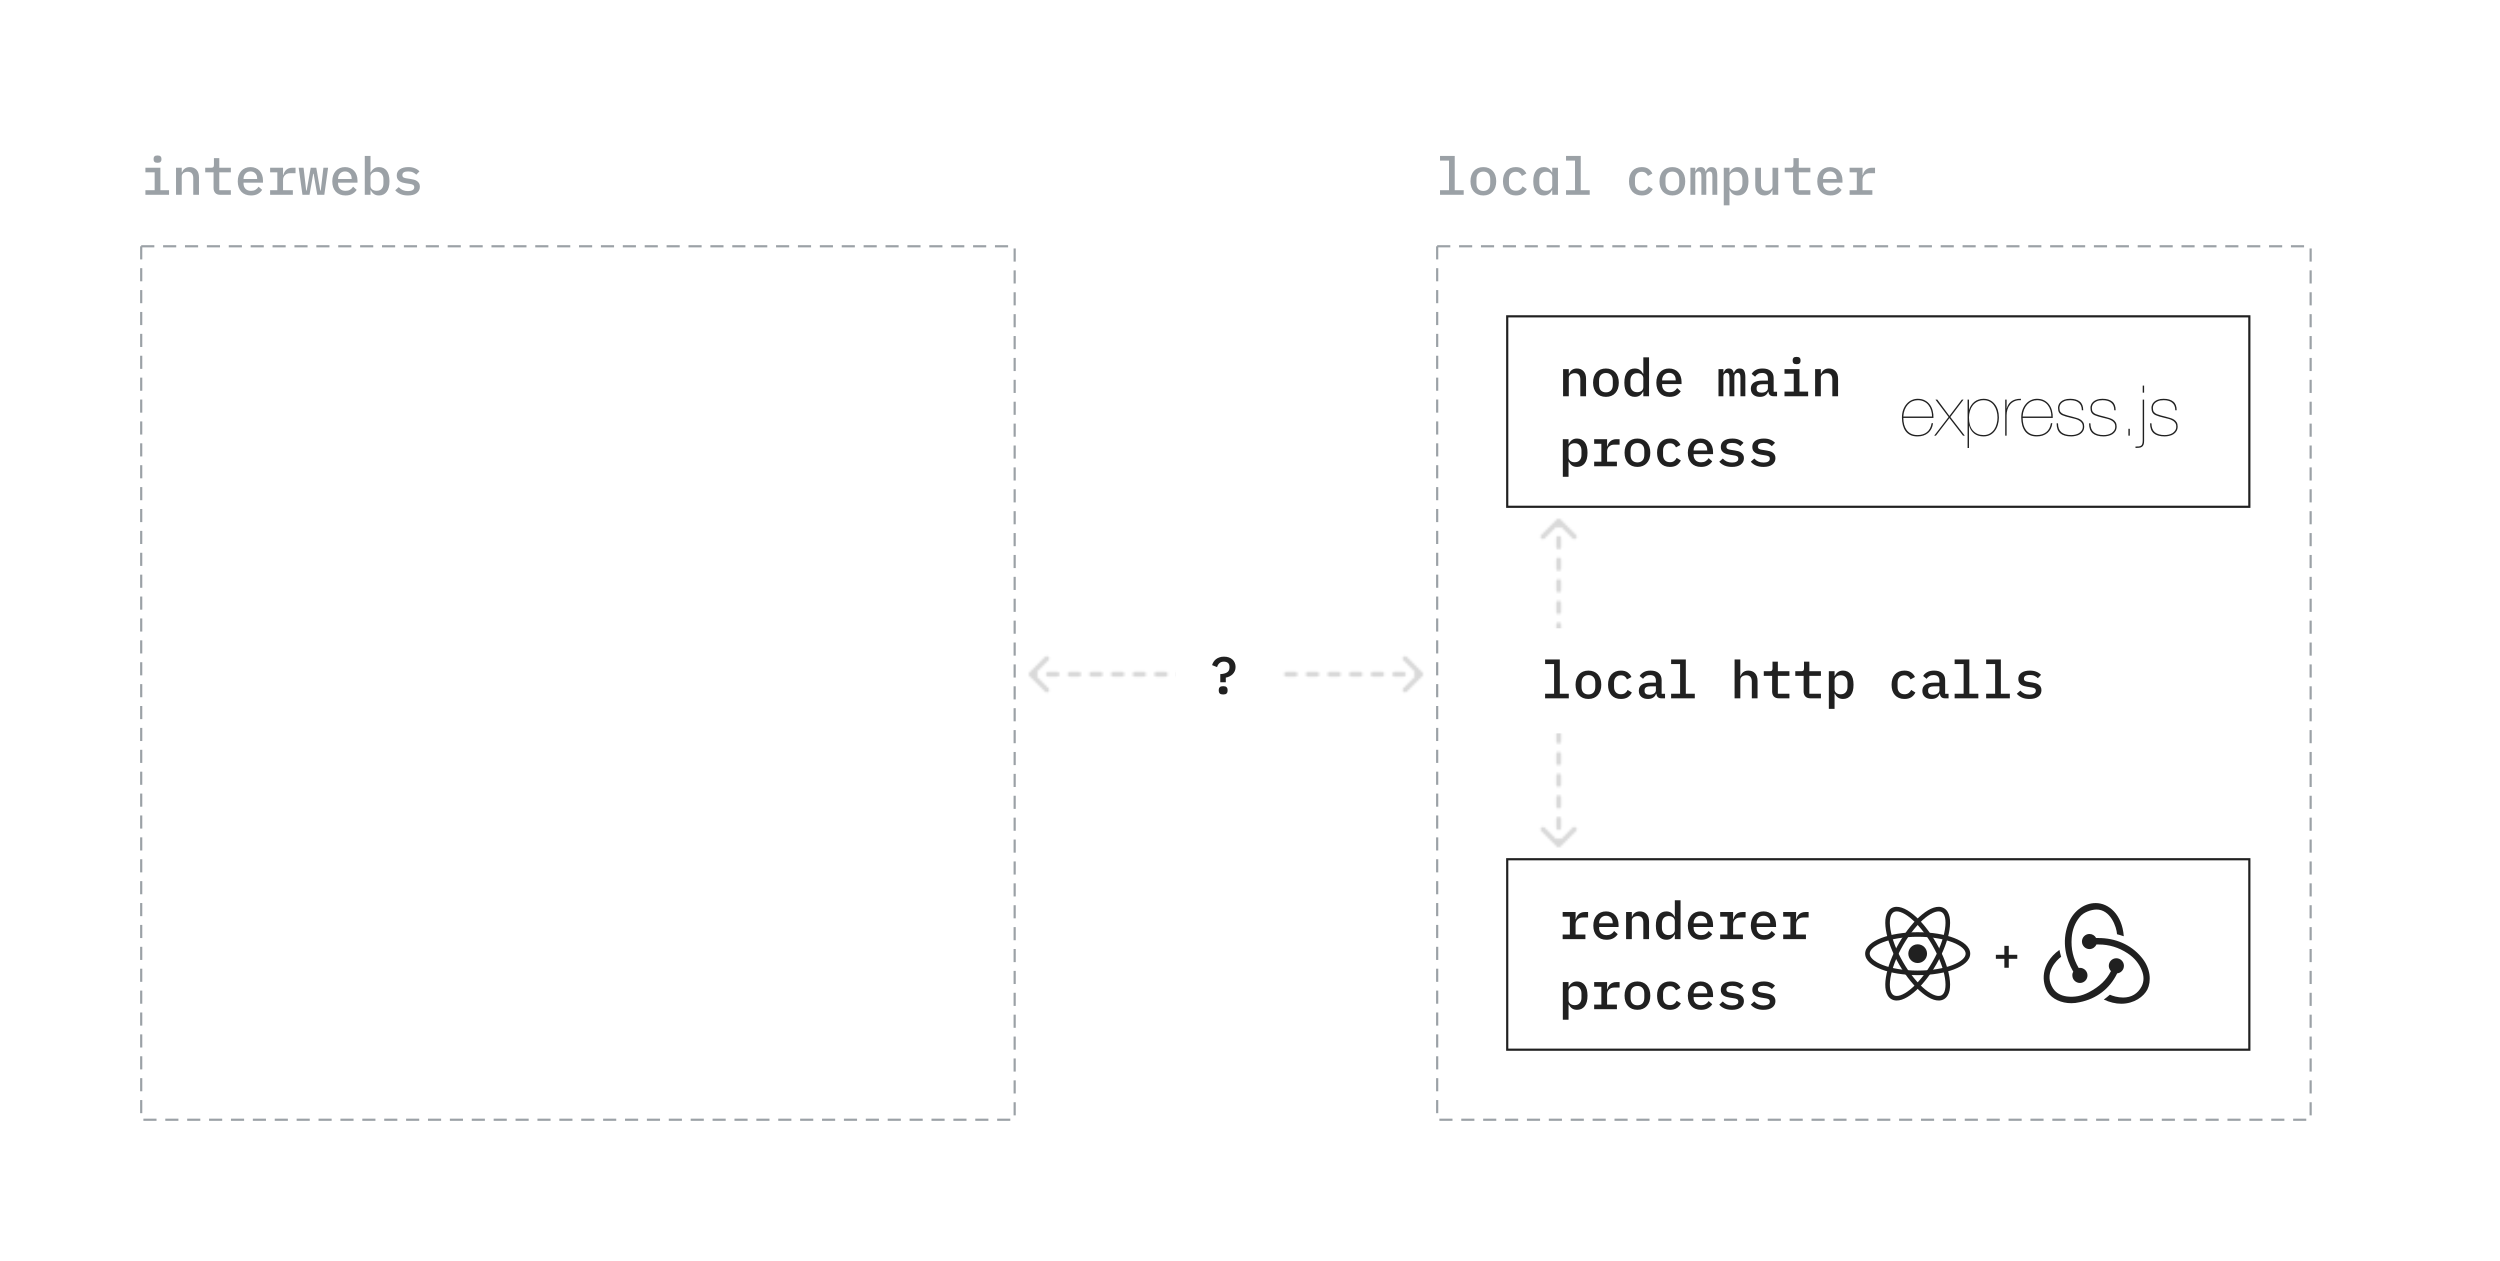 <svg width="1142" height="576" viewBox="0 0 1142 576" fill="none" xmlns="http://www.w3.org/2000/svg">
<path d="M71.968 74.36C71.296 74.36 70.824 74.224 70.552 73.952C70.296 73.68 70.168 73.344 70.168 72.944V72.44C70.168 72.04 70.296 71.704 70.552 71.432C70.824 71.16 71.288 71.024 71.944 71.024C72.616 71.024 73.08 71.16 73.336 71.432C73.608 71.704 73.744 72.04 73.744 72.44V72.944C73.744 73.344 73.608 73.68 73.336 73.952C73.08 74.224 72.624 74.36 71.968 74.36ZM66.424 86.888H70.648V78.728H66.424V76.616H73.264V86.888H77.224V89H66.424V86.888ZM80.407 89V76.616H83.023V78.728H83.143C83.271 78.408 83.431 78.104 83.623 77.816C83.831 77.512 84.079 77.256 84.367 77.048C84.655 76.824 84.991 76.648 85.375 76.52C85.759 76.392 86.207 76.328 86.719 76.328C87.967 76.328 88.975 76.736 89.743 77.552C90.511 78.368 90.895 79.528 90.895 81.032V89H88.279V81.416C88.279 79.448 87.423 78.464 85.711 78.464C85.375 78.464 85.047 78.512 84.727 78.608C84.407 78.688 84.119 78.816 83.863 78.992C83.607 79.168 83.399 79.392 83.239 79.664C83.095 79.936 83.023 80.248 83.023 80.6V89H80.407ZM100.725 89C99.637 89 98.837 88.712 98.325 88.136C97.813 87.544 97.557 86.784 97.557 85.856V78.728H93.741V76.616H96.453C96.917 76.616 97.245 76.528 97.437 76.352C97.629 76.16 97.725 75.824 97.725 75.344V72.248H100.173V76.616H105.453V78.728H100.173V86.888H105.453V89H100.725ZM114.636 89.288C113.692 89.288 112.844 89.136 112.092 88.832C111.34 88.528 110.708 88.096 110.196 87.536C109.684 86.976 109.292 86.304 109.02 85.52C108.748 84.72 108.612 83.824 108.612 82.832C108.612 81.84 108.748 80.944 109.02 80.144C109.308 79.344 109.7 78.664 110.196 78.104C110.708 77.528 111.324 77.088 112.044 76.784C112.764 76.48 113.564 76.328 114.444 76.328C115.308 76.328 116.092 76.48 116.796 76.784C117.5 77.072 118.1 77.488 118.596 78.032C119.092 78.576 119.468 79.224 119.724 79.976C119.996 80.728 120.132 81.56 120.132 82.472V83.456H111.252V83.864C111.252 84.84 111.556 85.64 112.164 86.264C112.772 86.872 113.612 87.176 114.684 87.176C115.484 87.176 116.164 87.008 116.724 86.672C117.3 86.32 117.764 85.856 118.116 85.28L119.748 86.72C119.332 87.44 118.692 88.048 117.828 88.544C116.98 89.04 115.916 89.288 114.636 89.288ZM114.444 78.32C113.98 78.32 113.548 78.4 113.148 78.56C112.764 78.72 112.428 78.952 112.14 79.256C111.868 79.544 111.652 79.888 111.492 80.288C111.332 80.688 111.252 81.128 111.252 81.608V81.776H117.468V81.536C117.468 80.56 117.188 79.784 116.628 79.208C116.084 78.616 115.356 78.32 114.444 78.32ZM123.387 86.888H126.675V78.728H123.387V76.616H129.291V79.904H129.435C129.547 79.472 129.707 79.056 129.915 78.656C130.123 78.256 130.387 77.912 130.707 77.624C131.027 77.32 131.419 77.08 131.883 76.904C132.347 76.712 132.891 76.616 133.515 76.616H135.003V79.112H132.555C131.595 79.112 130.811 79.4 130.203 79.976C129.595 80.536 129.291 81.296 129.291 82.256V86.888H133.779V89H123.387V86.888ZM136.433 76.616H138.665L139.865 87.032H140.081L141.929 76.616H144.473L146.297 87.032H146.513L147.737 76.616H149.873L148.145 89H144.929L143.273 79.4H143.057L141.377 89H138.161L136.433 76.616ZM157.808 89.288C156.864 89.288 156.016 89.136 155.264 88.832C154.512 88.528 153.88 88.096 153.368 87.536C152.856 86.976 152.464 86.304 152.192 85.52C151.92 84.72 151.784 83.824 151.784 82.832C151.784 81.84 151.92 80.944 152.192 80.144C152.48 79.344 152.872 78.664 153.368 78.104C153.88 77.528 154.496 77.088 155.216 76.784C155.936 76.48 156.736 76.328 157.616 76.328C158.48 76.328 159.264 76.48 159.968 76.784C160.672 77.072 161.272 77.488 161.768 78.032C162.264 78.576 162.64 79.224 162.896 79.976C163.168 80.728 163.304 81.56 163.304 82.472V83.456H154.424V83.864C154.424 84.84 154.728 85.64 155.336 86.264C155.944 86.872 156.784 87.176 157.856 87.176C158.656 87.176 159.336 87.008 159.896 86.672C160.472 86.32 160.936 85.856 161.288 85.28L162.92 86.72C162.504 87.44 161.864 88.048 161 88.544C160.152 89.04 159.088 89.288 157.808 89.288ZM157.616 78.32C157.152 78.32 156.72 78.4 156.32 78.56C155.936 78.72 155.6 78.952 155.312 79.256C155.04 79.544 154.824 79.888 154.664 80.288C154.504 80.688 154.424 81.128 154.424 81.608V81.776H160.64V81.536C160.64 80.56 160.36 79.784 159.8 79.208C159.256 78.616 158.528 78.32 157.616 78.32ZM166.63 71.24H169.246V78.728H169.39C169.758 77.976 170.246 77.392 170.854 76.976C171.462 76.544 172.222 76.328 173.134 76.328C174.59 76.328 175.75 76.872 176.614 77.96C177.478 79.048 177.91 80.664 177.91 82.808C177.91 84.952 177.478 86.568 176.614 87.656C175.75 88.744 174.59 89.288 173.134 89.288C172.222 89.288 171.462 89.08 170.854 88.664C170.246 88.232 169.758 87.64 169.39 86.888H169.246V89H166.63V71.24ZM172.054 87.152C173.046 87.152 173.806 86.848 174.334 86.24C174.878 85.632 175.15 84.824 175.15 83.816V81.8C175.15 80.792 174.878 79.984 174.334 79.376C173.806 78.768 173.046 78.464 172.054 78.464C171.67 78.464 171.31 78.512 170.974 78.608C170.638 78.704 170.342 78.848 170.086 79.04C169.83 79.232 169.622 79.472 169.462 79.76C169.318 80.032 169.246 80.36 169.246 80.744V84.872C169.246 85.256 169.318 85.592 169.462 85.88C169.622 86.152 169.83 86.384 170.086 86.576C170.342 86.768 170.638 86.912 170.974 87.008C171.31 87.104 171.67 87.152 172.054 87.152ZM186.349 89.288C185.005 89.288 183.845 89.072 182.869 88.64C181.909 88.208 181.133 87.632 180.541 86.912L182.149 85.472C182.693 86.064 183.301 86.52 183.973 86.84C184.661 87.144 185.469 87.296 186.397 87.296C187.245 87.296 187.925 87.152 188.437 86.864C188.965 86.576 189.229 86.128 189.229 85.52C189.229 85.264 189.181 85.048 189.085 84.872C188.989 84.696 188.853 84.552 188.677 84.44C188.501 84.328 188.293 84.24 188.053 84.176C187.829 84.112 187.589 84.064 187.333 84.032L185.365 83.72C184.885 83.656 184.397 83.552 183.901 83.408C183.405 83.264 182.957 83.064 182.557 82.808C182.173 82.536 181.853 82.192 181.597 81.776C181.357 81.36 181.237 80.832 181.237 80.192C181.237 78.928 181.717 77.968 182.677 77.312C183.653 76.656 184.933 76.328 186.517 76.328C187.669 76.328 188.661 76.504 189.493 76.856C190.341 77.192 191.045 77.664 191.605 78.272L190.141 79.808C189.821 79.44 189.365 79.104 188.773 78.8C188.181 78.48 187.397 78.32 186.421 78.32C184.677 78.32 183.805 78.872 183.805 79.976C183.805 80.504 183.989 80.872 184.357 81.08C184.741 81.272 185.189 81.4 185.701 81.464L187.669 81.776C188.165 81.856 188.653 81.96 189.133 82.088C189.629 82.216 190.069 82.416 190.453 82.688C190.853 82.944 191.173 83.28 191.413 83.696C191.669 84.112 191.797 84.64 191.797 85.28C191.797 86.528 191.309 87.512 190.333 88.232C189.373 88.936 188.045 89.288 186.349 89.288Z" fill="#9BA1A6"/>
<path d="M657.8 86.888H661.904V73.352H657.8V71.24H664.52V86.888H668.624V89H657.8V86.888ZM677.591 89.288C676.679 89.288 675.855 89.136 675.119 88.832C674.399 88.528 673.783 88.096 673.271 87.536C672.775 86.976 672.391 86.296 672.119 85.496C671.847 84.696 671.711 83.8 671.711 82.808C671.711 81.816 671.847 80.92 672.119 80.12C672.391 79.32 672.775 78.64 673.271 78.08C673.783 77.52 674.399 77.088 675.119 76.784C675.855 76.48 676.679 76.328 677.591 76.328C678.503 76.328 679.319 76.48 680.039 76.784C680.775 77.088 681.391 77.52 681.887 78.08C682.399 78.64 682.791 79.32 683.063 80.12C683.335 80.92 683.471 81.816 683.471 82.808C683.471 83.8 683.335 84.696 683.063 85.496C682.791 86.296 682.399 86.976 681.887 87.536C681.391 88.096 680.775 88.528 680.039 88.832C679.319 89.136 678.503 89.288 677.591 89.288ZM677.591 87.224C678.551 87.224 679.311 86.936 679.871 86.36C680.447 85.768 680.735 84.896 680.735 83.744V81.872C680.735 80.72 680.447 79.856 679.871 79.28C679.311 78.688 678.551 78.392 677.591 78.392C676.631 78.392 675.863 78.688 675.287 79.28C674.727 79.856 674.447 80.72 674.447 81.872V83.744C674.447 84.896 674.727 85.768 675.287 86.36C675.863 86.936 676.631 87.224 677.591 87.224ZM692.437 89.288C691.509 89.288 690.677 89.136 689.941 88.832C689.221 88.528 688.605 88.096 688.093 87.536C687.597 86.976 687.213 86.296 686.941 85.496C686.685 84.696 686.557 83.8 686.557 82.808C686.557 81.816 686.685 80.92 686.941 80.12C687.213 79.32 687.597 78.64 688.093 78.08C688.605 77.52 689.221 77.088 689.941 76.784C690.677 76.48 691.501 76.328 692.413 76.328C693.693 76.328 694.717 76.6 695.485 77.144C696.269 77.688 696.853 78.392 697.237 79.256L695.197 80.36C694.973 79.784 694.629 79.328 694.165 78.992C693.717 78.656 693.133 78.488 692.413 78.488C691.421 78.488 690.653 78.792 690.109 79.4C689.565 79.992 689.293 80.784 689.293 81.776V83.84C689.293 84.816 689.565 85.608 690.109 86.216C690.653 86.824 691.437 87.128 692.461 87.128C693.229 87.128 693.853 86.952 694.333 86.6C694.829 86.248 695.221 85.768 695.509 85.16L697.429 86.336C697.029 87.2 696.421 87.912 695.605 88.472C694.789 89.016 693.733 89.288 692.437 89.288ZM709.06 86.888H708.916C708.548 87.64 708.06 88.232 707.452 88.664C706.844 89.08 706.084 89.288 705.172 89.288C703.716 89.288 702.556 88.744 701.692 87.656C700.828 86.568 700.396 84.952 700.396 82.808C700.396 80.664 700.828 79.048 701.692 77.96C702.556 76.872 703.716 76.328 705.172 76.328C706.084 76.328 706.844 76.544 707.452 76.976C708.06 77.392 708.548 77.976 708.916 78.728H709.06V76.616H711.676V89H709.06V86.888ZM706.252 87.152C706.636 87.152 706.996 87.104 707.332 87.008C707.668 86.912 707.964 86.768 708.22 86.576C708.476 86.384 708.676 86.152 708.82 85.88C708.98 85.592 709.06 85.256 709.06 84.872V80.744C709.06 80.36 708.98 80.032 708.82 79.76C708.676 79.472 708.476 79.232 708.22 79.04C707.964 78.848 707.668 78.704 707.332 78.608C706.996 78.512 706.636 78.464 706.252 78.464C705.26 78.464 704.492 78.768 703.948 79.376C703.42 79.984 703.156 80.792 703.156 81.8V83.816C703.156 84.824 703.42 85.632 703.948 86.24C704.492 86.848 705.26 87.152 706.252 87.152ZM715.363 86.888H719.467V73.352H715.363V71.24H722.083V86.888H726.187V89H715.363V86.888ZM750 89.288C749.072 89.288 748.24 89.136 747.504 88.832C746.784 88.528 746.168 88.096 745.656 87.536C745.16 86.976 744.776 86.296 744.504 85.496C744.248 84.696 744.12 83.8 744.12 82.808C744.12 81.816 744.248 80.92 744.504 80.12C744.776 79.32 745.16 78.64 745.656 78.08C746.168 77.52 746.784 77.088 747.504 76.784C748.24 76.48 749.064 76.328 749.976 76.328C751.256 76.328 752.28 76.6 753.048 77.144C753.832 77.688 754.416 78.392 754.8 79.256L752.76 80.36C752.536 79.784 752.192 79.328 751.728 78.992C751.28 78.656 750.696 78.488 749.976 78.488C748.984 78.488 748.216 78.792 747.672 79.4C747.128 79.992 746.856 80.784 746.856 81.776V83.84C746.856 84.816 747.128 85.608 747.672 86.216C748.216 86.824 749 87.128 750.024 87.128C750.792 87.128 751.416 86.952 751.896 86.6C752.392 86.248 752.784 85.768 753.072 85.16L754.992 86.336C754.592 87.2 753.984 87.912 753.168 88.472C752.352 89.016 751.296 89.288 750 89.288ZM763.934 89.288C763.022 89.288 762.198 89.136 761.462 88.832C760.742 88.528 760.126 88.096 759.614 87.536C759.118 86.976 758.734 86.296 758.462 85.496C758.19 84.696 758.054 83.8 758.054 82.808C758.054 81.816 758.19 80.92 758.462 80.12C758.734 79.32 759.118 78.64 759.614 78.08C760.126 77.52 760.742 77.088 761.462 76.784C762.198 76.48 763.022 76.328 763.934 76.328C764.846 76.328 765.662 76.48 766.382 76.784C767.118 77.088 767.734 77.52 768.23 78.08C768.742 78.64 769.134 79.32 769.406 80.12C769.678 80.92 769.814 81.816 769.814 82.808C769.814 83.8 769.678 84.696 769.406 85.496C769.134 86.296 768.742 86.976 768.23 87.536C767.734 88.096 767.118 88.528 766.382 88.832C765.662 89.136 764.846 89.288 763.934 89.288ZM763.934 87.224C764.894 87.224 765.654 86.936 766.214 86.36C766.79 85.768 767.078 84.896 767.078 83.744V81.872C767.078 80.72 766.79 79.856 766.214 79.28C765.654 78.688 764.894 78.392 763.934 78.392C762.974 78.392 762.206 78.688 761.63 79.28C761.07 79.856 760.79 80.72 760.79 81.872V83.744C760.79 84.896 761.07 85.768 761.63 86.36C762.206 86.936 762.974 87.224 763.934 87.224ZM772.181 89V76.616H774.413V78.224H774.533C774.725 77.696 774.997 77.248 775.349 76.88C775.717 76.512 776.237 76.328 776.909 76.328C777.565 76.328 778.069 76.512 778.421 76.88C778.789 77.232 779.021 77.72 779.117 78.344H779.213C779.437 77.784 779.749 77.312 780.149 76.928C780.549 76.528 781.125 76.328 781.877 76.328C782.837 76.328 783.501 76.664 783.869 77.336C784.253 78.008 784.445 78.992 784.445 80.288V89H782.213V80.624C782.213 79.76 782.109 79.168 781.901 78.848C781.693 78.512 781.357 78.344 780.893 78.344C780.477 78.344 780.125 78.488 779.837 78.776C779.565 79.048 779.429 79.464 779.429 80.024V89H777.197V80.624C777.197 79.76 777.093 79.168 776.885 78.848C776.693 78.512 776.365 78.344 775.901 78.344C775.469 78.344 775.109 78.488 774.821 78.776C774.549 79.048 774.413 79.464 774.413 80.024V89H772.181ZM787.412 76.616H790.028V78.728H790.172C790.54 77.976 791.028 77.392 791.636 76.976C792.244 76.544 793.004 76.328 793.916 76.328C795.372 76.328 796.532 76.872 797.396 77.96C798.26 79.048 798.692 80.664 798.692 82.808C798.692 84.952 798.26 86.568 797.396 87.656C796.532 88.744 795.372 89.288 793.916 89.288C793.004 89.288 792.244 89.08 791.636 88.664C791.028 88.232 790.54 87.64 790.172 86.888H790.028V93.8H787.412V76.616ZM792.836 87.152C793.828 87.152 794.588 86.848 795.116 86.24C795.66 85.632 795.932 84.824 795.932 83.816V81.8C795.932 80.792 795.66 79.984 795.116 79.376C794.588 78.768 793.828 78.464 792.836 78.464C792.452 78.464 792.092 78.512 791.756 78.608C791.42 78.704 791.124 78.848 790.868 79.04C790.612 79.232 790.404 79.472 790.244 79.76C790.1 80.032 790.028 80.36 790.028 80.744V84.872C790.028 85.256 790.1 85.592 790.244 85.88C790.404 86.152 790.612 86.384 790.868 86.576C791.124 86.768 791.42 86.912 791.756 87.008C792.092 87.104 792.452 87.152 792.836 87.152ZM809.674 86.888H809.554C809.426 87.208 809.258 87.52 809.05 87.824C808.858 88.112 808.618 88.368 808.33 88.592C808.042 88.8 807.706 88.968 807.322 89.096C806.938 89.224 806.49 89.288 805.978 89.288C804.73 89.288 803.722 88.88 802.954 88.064C802.186 87.248 801.802 86.088 801.802 84.584V76.616H804.418V84.2C804.418 86.168 805.274 87.152 806.986 87.152C807.322 87.152 807.65 87.112 807.97 87.032C808.29 86.936 808.578 86.8 808.834 86.624C809.09 86.448 809.29 86.232 809.434 85.976C809.594 85.704 809.674 85.384 809.674 85.016V76.616H812.29V89H809.674V86.888ZM822.241 89C821.153 89 820.353 88.712 819.841 88.136C819.329 87.544 819.073 86.784 819.073 85.856V78.728H815.257V76.616H817.969C818.433 76.616 818.761 76.528 818.953 76.352C819.145 76.16 819.241 75.824 819.241 75.344V72.248H821.689V76.616H826.969V78.728H821.689V86.888H826.969V89H822.241ZM836.152 89.288C835.208 89.288 834.36 89.136 833.608 88.832C832.856 88.528 832.224 88.096 831.712 87.536C831.2 86.976 830.808 86.304 830.536 85.52C830.264 84.72 830.128 83.824 830.128 82.832C830.128 81.84 830.264 80.944 830.536 80.144C830.824 79.344 831.216 78.664 831.712 78.104C832.224 77.528 832.84 77.088 833.56 76.784C834.28 76.48 835.08 76.328 835.96 76.328C836.824 76.328 837.608 76.48 838.312 76.784C839.016 77.072 839.616 77.488 840.112 78.032C840.608 78.576 840.984 79.224 841.24 79.976C841.512 80.728 841.648 81.56 841.648 82.472V83.456H832.768V83.864C832.768 84.84 833.072 85.64 833.68 86.264C834.288 86.872 835.128 87.176 836.2 87.176C837 87.176 837.68 87.008 838.24 86.672C838.816 86.32 839.28 85.856 839.632 85.28L841.264 86.72C840.848 87.44 840.208 88.048 839.344 88.544C838.496 89.04 837.432 89.288 836.152 89.288ZM835.96 78.32C835.496 78.32 835.064 78.4 834.664 78.56C834.28 78.72 833.944 78.952 833.656 79.256C833.384 79.544 833.168 79.888 833.008 80.288C832.848 80.688 832.768 81.128 832.768 81.608V81.776H838.984V81.536C838.984 80.56 838.704 79.784 838.144 79.208C837.6 78.616 836.872 78.32 835.96 78.32ZM844.902 86.888H848.19V78.728H844.902V76.616H850.806V79.904H850.95C851.062 79.472 851.222 79.056 851.43 78.656C851.638 78.256 851.902 77.912 852.222 77.624C852.542 77.32 852.934 77.08 853.398 76.904C853.862 76.712 854.406 76.616 855.03 76.616H856.518V79.112H854.07C853.11 79.112 852.326 79.4 851.718 79.976C851.11 80.536 850.806 81.296 850.806 82.256V86.888H855.294V89H844.902V86.888Z" fill="#9BA1A6"/>
<rect x="656.5" y="112.5" width="399" height="399" stroke="#9BA1A6" stroke-dasharray="6 4"/>
<rect x="64.5" y="112.5" width="399" height="399" stroke="#9BA1A6" stroke-dasharray="6 4"/>
<rect x="688.5" y="144.5" width="339" height="87" stroke="#202020"/>
<path d="M714.016 181V168.616H716.632V170.728H716.752C716.88 170.408 717.04 170.104 717.232 169.816C717.44 169.512 717.688 169.256 717.976 169.048C718.264 168.824 718.6 168.648 718.984 168.52C719.368 168.392 719.816 168.328 720.328 168.328C721.576 168.328 722.584 168.736 723.352 169.552C724.12 170.368 724.504 171.528 724.504 173.032V181H721.888V173.416C721.888 171.448 721.032 170.464 719.32 170.464C718.984 170.464 718.656 170.512 718.336 170.608C718.016 170.688 717.728 170.816 717.472 170.992C717.216 171.168 717.008 171.392 716.848 171.664C716.704 171.936 716.632 172.248 716.632 172.6V181H714.016ZM733.591 181.288C732.679 181.288 731.855 181.136 731.119 180.832C730.399 180.528 729.783 180.096 729.271 179.536C728.775 178.976 728.391 178.296 728.119 177.496C727.847 176.696 727.711 175.8 727.711 174.808C727.711 173.816 727.847 172.92 728.119 172.12C728.391 171.32 728.775 170.64 729.271 170.08C729.783 169.52 730.399 169.088 731.119 168.784C731.855 168.48 732.679 168.328 733.591 168.328C734.503 168.328 735.319 168.48 736.039 168.784C736.775 169.088 737.391 169.52 737.887 170.08C738.399 170.64 738.791 171.32 739.063 172.12C739.335 172.92 739.471 173.816 739.471 174.808C739.471 175.8 739.335 176.696 739.063 177.496C738.791 178.296 738.399 178.976 737.887 179.536C737.391 180.096 736.775 180.528 736.039 180.832C735.319 181.136 734.503 181.288 733.591 181.288ZM733.591 179.224C734.551 179.224 735.311 178.936 735.871 178.36C736.447 177.768 736.735 176.896 736.735 175.744V173.872C736.735 172.72 736.447 171.856 735.871 171.28C735.311 170.688 734.551 170.392 733.591 170.392C732.631 170.392 731.863 170.688 731.287 171.28C730.727 171.856 730.447 172.72 730.447 173.872V175.744C730.447 176.896 730.727 177.768 731.287 178.36C731.863 178.936 732.631 179.224 733.591 179.224ZM750.669 178.888H750.525C750.157 179.64 749.669 180.232 749.061 180.664C748.453 181.08 747.693 181.288 746.781 181.288C745.325 181.288 744.165 180.744 743.301 179.656C742.437 178.568 742.005 176.952 742.005 174.808C742.005 172.664 742.437 171.048 743.301 169.96C744.165 168.872 745.325 168.328 746.781 168.328C747.693 168.328 748.453 168.544 749.061 168.976C749.669 169.392 750.157 169.976 750.525 170.728H750.669V163.24H753.285V181H750.669V178.888ZM747.861 179.152C748.245 179.152 748.605 179.104 748.941 179.008C749.277 178.912 749.573 178.768 749.829 178.576C750.085 178.384 750.285 178.152 750.429 177.88C750.589 177.592 750.669 177.256 750.669 176.872V172.744C750.669 172.36 750.589 172.032 750.429 171.76C750.285 171.472 750.085 171.232 749.829 171.04C749.573 170.848 749.277 170.704 748.941 170.608C748.605 170.512 748.245 170.464 747.861 170.464C746.869 170.464 746.101 170.768 745.557 171.376C745.029 171.984 744.765 172.792 744.765 173.8V175.816C744.765 176.824 745.029 177.632 745.557 178.24C746.101 178.848 746.869 179.152 747.861 179.152ZM762.636 181.288C761.692 181.288 760.844 181.136 760.092 180.832C759.34 180.528 758.708 180.096 758.196 179.536C757.684 178.976 757.292 178.304 757.02 177.52C756.748 176.72 756.612 175.824 756.612 174.832C756.612 173.84 756.748 172.944 757.02 172.144C757.308 171.344 757.7 170.664 758.196 170.104C758.708 169.528 759.324 169.088 760.044 168.784C760.764 168.48 761.564 168.328 762.444 168.328C763.308 168.328 764.092 168.48 764.796 168.784C765.5 169.072 766.1 169.488 766.596 170.032C767.092 170.576 767.468 171.224 767.724 171.976C767.996 172.728 768.132 173.56 768.132 174.472V175.456H759.252V175.864C759.252 176.84 759.556 177.64 760.164 178.264C760.772 178.872 761.612 179.176 762.684 179.176C763.484 179.176 764.164 179.008 764.724 178.672C765.3 178.32 765.764 177.856 766.116 177.28L767.748 178.72C767.332 179.44 766.692 180.048 765.828 180.544C764.98 181.04 763.916 181.288 762.636 181.288ZM762.444 170.32C761.98 170.32 761.548 170.4 761.148 170.56C760.764 170.72 760.428 170.952 760.14 171.256C759.868 171.544 759.652 171.888 759.492 172.288C759.332 172.688 759.252 173.128 759.252 173.608V173.776H765.468V173.536C765.468 172.56 765.188 171.784 764.628 171.208C764.084 170.616 763.356 170.32 762.444 170.32ZM785.009 181V168.616H787.241V170.224H787.361C787.553 169.696 787.825 169.248 788.177 168.88C788.545 168.512 789.065 168.328 789.737 168.328C790.393 168.328 790.897 168.512 791.249 168.88C791.617 169.232 791.849 169.72 791.945 170.344H792.041C792.265 169.784 792.577 169.312 792.977 168.928C793.377 168.528 793.953 168.328 794.705 168.328C795.665 168.328 796.329 168.664 796.697 169.336C797.081 170.008 797.273 170.992 797.273 172.288V181H795.041V172.624C795.041 171.76 794.937 171.168 794.729 170.848C794.521 170.512 794.185 170.344 793.721 170.344C793.305 170.344 792.953 170.488 792.665 170.776C792.393 171.048 792.257 171.464 792.257 172.024V181H790.025V172.624C790.025 171.76 789.921 171.168 789.713 170.848C789.521 170.512 789.193 170.344 788.729 170.344C788.297 170.344 787.937 170.488 787.649 170.776C787.377 171.048 787.241 171.464 787.241 172.024V181H785.009ZM810.152 181C809.4 181 808.832 180.808 808.448 180.424C808.08 180.04 807.856 179.536 807.776 178.912H807.656C807.416 179.664 806.976 180.248 806.336 180.664C805.712 181.08 804.912 181.288 803.936 181.288C802.672 181.288 801.664 180.96 800.912 180.304C800.16 179.632 799.784 178.712 799.784 177.544C799.784 176.344 800.224 175.432 801.104 174.808C802 174.168 803.368 173.848 805.208 173.848H807.584V172.888C807.584 171.208 806.696 170.368 804.92 170.368C804.12 170.368 803.472 170.528 802.976 170.848C802.48 171.152 802.064 171.56 801.728 172.072L800.168 170.8C800.52 170.128 801.112 169.552 801.944 169.072C802.776 168.576 803.848 168.328 805.16 168.328C806.728 168.328 807.96 168.704 808.856 169.456C809.752 170.208 810.2 171.296 810.2 172.72V178.936H811.76V181H810.152ZM804.68 179.368C805.528 179.368 806.224 179.176 806.768 178.792C807.312 178.408 807.584 177.912 807.584 177.304V175.504H805.256C803.368 175.504 802.424 176.072 802.424 177.208V177.688C802.424 178.248 802.624 178.672 803.024 178.96C803.424 179.232 803.976 179.368 804.68 179.368ZM820.702 166.36C820.03 166.36 819.558 166.224 819.286 165.952C819.03 165.68 818.902 165.344 818.902 164.944V164.44C818.902 164.04 819.03 163.704 819.286 163.432C819.558 163.16 820.022 163.024 820.678 163.024C821.35 163.024 821.814 163.16 822.07 163.432C822.342 163.704 822.478 164.04 822.478 164.44V164.944C822.478 165.344 822.342 165.68 822.07 165.952C821.814 166.224 821.358 166.36 820.702 166.36ZM815.158 178.888H819.382V170.728H815.158V168.616H821.998V178.888H825.958V181H815.158V178.888ZM829.141 181V168.616H831.757V170.728H831.877C832.005 170.408 832.165 170.104 832.357 169.816C832.565 169.512 832.813 169.256 833.101 169.048C833.389 168.824 833.725 168.648 834.109 168.52C834.493 168.392 834.941 168.328 835.453 168.328C836.701 168.328 837.709 168.736 838.477 169.552C839.245 170.368 839.629 171.528 839.629 173.032V181H837.013V173.416C837.013 171.448 836.157 170.464 834.445 170.464C834.109 170.464 833.781 170.512 833.461 170.608C833.141 170.688 832.853 170.816 832.597 170.992C832.341 171.168 832.133 171.392 831.973 171.664C831.829 171.936 831.757 172.248 831.757 172.6V181H829.141ZM713.896 200.616H716.512V202.728H716.656C717.024 201.976 717.512 201.392 718.12 200.976C718.728 200.544 719.488 200.328 720.4 200.328C721.856 200.328 723.016 200.872 723.88 201.96C724.744 203.048 725.176 204.664 725.176 206.808C725.176 208.952 724.744 210.568 723.88 211.656C723.016 212.744 721.856 213.288 720.4 213.288C719.488 213.288 718.728 213.08 718.12 212.664C717.512 212.232 717.024 211.64 716.656 210.888H716.512V217.8H713.896V200.616ZM719.32 211.152C720.312 211.152 721.072 210.848 721.6 210.24C722.144 209.632 722.416 208.824 722.416 207.816V205.8C722.416 204.792 722.144 203.984 721.6 203.376C721.072 202.768 720.312 202.464 719.32 202.464C718.936 202.464 718.576 202.512 718.24 202.608C717.904 202.704 717.608 202.848 717.352 203.04C717.096 203.232 716.888 203.472 716.728 203.76C716.584 204.032 716.512 204.36 716.512 204.744V208.872C716.512 209.256 716.584 209.592 716.728 209.88C716.888 210.152 717.096 210.384 717.352 210.576C717.608 210.768 717.904 210.912 718.24 211.008C718.576 211.104 718.936 211.152 719.32 211.152ZM728.215 210.888H731.503V202.728H728.215V200.616H734.119V203.904H734.263C734.375 203.472 734.535 203.056 734.743 202.656C734.951 202.256 735.215 201.912 735.535 201.624C735.855 201.32 736.247 201.08 736.711 200.904C737.175 200.712 737.719 200.616 738.343 200.616H739.831V203.112H737.383C736.423 203.112 735.639 203.4 735.031 203.976C734.423 204.536 734.119 205.296 734.119 206.256V210.888H738.607V213H728.215V210.888ZM747.981 213.288C747.069 213.288 746.245 213.136 745.509 212.832C744.789 212.528 744.173 212.096 743.661 211.536C743.165 210.976 742.781 210.296 742.509 209.496C742.237 208.696 742.101 207.8 742.101 206.808C742.101 205.816 742.237 204.92 742.509 204.12C742.781 203.32 743.165 202.64 743.661 202.08C744.173 201.52 744.789 201.088 745.509 200.784C746.245 200.48 747.069 200.328 747.981 200.328C748.893 200.328 749.709 200.48 750.429 200.784C751.165 201.088 751.781 201.52 752.277 202.08C752.789 202.64 753.181 203.32 753.453 204.12C753.725 204.92 753.861 205.816 753.861 206.808C753.861 207.8 753.725 208.696 753.453 209.496C753.181 210.296 752.789 210.976 752.277 211.536C751.781 212.096 751.165 212.528 750.429 212.832C749.709 213.136 748.893 213.288 747.981 213.288ZM747.981 211.224C748.941 211.224 749.701 210.936 750.261 210.36C750.837 209.768 751.125 208.896 751.125 207.744V205.872C751.125 204.72 750.837 203.856 750.261 203.28C749.701 202.688 748.941 202.392 747.981 202.392C747.021 202.392 746.253 202.688 745.677 203.28C745.117 203.856 744.837 204.72 744.837 205.872V207.744C744.837 208.896 745.117 209.768 745.677 210.36C746.253 210.936 747.021 211.224 747.981 211.224ZM762.828 213.288C761.9 213.288 761.068 213.136 760.332 212.832C759.612 212.528 758.996 212.096 758.484 211.536C757.988 210.976 757.604 210.296 757.332 209.496C757.076 208.696 756.948 207.8 756.948 206.808C756.948 205.816 757.076 204.92 757.332 204.12C757.604 203.32 757.988 202.64 758.484 202.08C758.996 201.52 759.612 201.088 760.332 200.784C761.068 200.48 761.892 200.328 762.804 200.328C764.084 200.328 765.108 200.6 765.876 201.144C766.66 201.688 767.244 202.392 767.628 203.256L765.588 204.36C765.364 203.784 765.02 203.328 764.556 202.992C764.108 202.656 763.524 202.488 762.804 202.488C761.812 202.488 761.044 202.792 760.5 203.4C759.956 203.992 759.684 204.784 759.684 205.776V207.84C759.684 208.816 759.956 209.608 760.5 210.216C761.044 210.824 761.828 211.128 762.852 211.128C763.62 211.128 764.244 210.952 764.724 210.6C765.22 210.248 765.612 209.768 765.9 209.16L767.82 210.336C767.42 211.2 766.812 211.912 765.996 212.472C765.18 213.016 764.124 213.288 762.828 213.288ZM777.027 213.288C776.083 213.288 775.235 213.136 774.483 212.832C773.731 212.528 773.099 212.096 772.587 211.536C772.075 210.976 771.683 210.304 771.411 209.52C771.139 208.72 771.003 207.824 771.003 206.832C771.003 205.84 771.139 204.944 771.411 204.144C771.699 203.344 772.091 202.664 772.587 202.104C773.099 201.528 773.715 201.088 774.435 200.784C775.155 200.48 775.955 200.328 776.835 200.328C777.699 200.328 778.483 200.48 779.187 200.784C779.891 201.072 780.491 201.488 780.987 202.032C781.483 202.576 781.859 203.224 782.115 203.976C782.387 204.728 782.523 205.56 782.523 206.472V207.456H773.643V207.864C773.643 208.84 773.947 209.64 774.555 210.264C775.163 210.872 776.003 211.176 777.075 211.176C777.875 211.176 778.555 211.008 779.115 210.672C779.691 210.32 780.155 209.856 780.507 209.28L782.139 210.72C781.723 211.44 781.083 212.048 780.219 212.544C779.371 213.04 778.307 213.288 777.027 213.288ZM776.835 202.32C776.371 202.32 775.939 202.4 775.539 202.56C775.155 202.72 774.819 202.952 774.531 203.256C774.259 203.544 774.043 203.888 773.883 204.288C773.723 204.688 773.643 205.128 773.643 205.608V205.776H779.859V205.536C779.859 204.56 779.579 203.784 779.019 203.208C778.475 202.616 777.747 202.32 776.835 202.32ZM791.177 213.288C789.833 213.288 788.673 213.072 787.697 212.64C786.737 212.208 785.961 211.632 785.369 210.912L786.977 209.472C787.521 210.064 788.129 210.52 788.801 210.84C789.489 211.144 790.297 211.296 791.225 211.296C792.073 211.296 792.753 211.152 793.265 210.864C793.793 210.576 794.057 210.128 794.057 209.52C794.057 209.264 794.009 209.048 793.913 208.872C793.817 208.696 793.681 208.552 793.505 208.44C793.329 208.328 793.121 208.24 792.881 208.176C792.657 208.112 792.417 208.064 792.161 208.032L790.193 207.72C789.713 207.656 789.225 207.552 788.729 207.408C788.233 207.264 787.785 207.064 787.385 206.808C787.001 206.536 786.681 206.192 786.425 205.776C786.185 205.36 786.065 204.832 786.065 204.192C786.065 202.928 786.545 201.968 787.505 201.312C788.481 200.656 789.761 200.328 791.345 200.328C792.497 200.328 793.489 200.504 794.321 200.856C795.169 201.192 795.873 201.664 796.433 202.272L794.969 203.808C794.649 203.44 794.193 203.104 793.601 202.8C793.009 202.48 792.225 202.32 791.249 202.32C789.505 202.32 788.633 202.872 788.633 203.976C788.633 204.504 788.817 204.872 789.185 205.08C789.569 205.272 790.017 205.4 790.529 205.464L792.497 205.776C792.993 205.856 793.481 205.96 793.961 206.088C794.457 206.216 794.897 206.416 795.281 206.688C795.681 206.944 796.001 207.28 796.241 207.696C796.497 208.112 796.625 208.64 796.625 209.28C796.625 210.528 796.137 211.512 795.161 212.232C794.201 212.936 792.873 213.288 791.177 213.288ZM805.568 213.288C804.224 213.288 803.064 213.072 802.088 212.64C801.128 212.208 800.352 211.632 799.76 210.912L801.368 209.472C801.912 210.064 802.52 210.52 803.192 210.84C803.88 211.144 804.688 211.296 805.616 211.296C806.464 211.296 807.144 211.152 807.656 210.864C808.184 210.576 808.448 210.128 808.448 209.52C808.448 209.264 808.4 209.048 808.304 208.872C808.208 208.696 808.072 208.552 807.896 208.44C807.72 208.328 807.512 208.24 807.272 208.176C807.048 208.112 806.808 208.064 806.552 208.032L804.584 207.72C804.104 207.656 803.616 207.552 803.12 207.408C802.624 207.264 802.176 207.064 801.776 206.808C801.392 206.536 801.072 206.192 800.816 205.776C800.576 205.36 800.456 204.832 800.456 204.192C800.456 202.928 800.936 201.968 801.896 201.312C802.872 200.656 804.152 200.328 805.736 200.328C806.888 200.328 807.88 200.504 808.712 200.856C809.56 201.192 810.264 201.664 810.824 202.272L809.36 203.808C809.04 203.44 808.584 203.104 807.992 202.8C807.4 202.48 806.616 202.32 805.64 202.32C803.896 202.32 803.024 202.872 803.024 203.976C803.024 204.504 803.208 204.872 803.576 205.08C803.96 205.272 804.408 205.4 804.92 205.464L806.888 205.776C807.384 205.856 807.872 205.96 808.352 206.088C808.848 206.216 809.288 206.416 809.672 206.688C810.072 206.944 810.392 207.28 810.632 207.696C810.888 208.112 811.016 208.64 811.016 209.28C811.016 210.528 810.528 211.512 809.552 212.232C808.592 212.936 807.264 213.288 805.568 213.288Z" fill="#202020"/>
<rect x="688.5" y="392.5" width="339" height="87" stroke="#202020"/>
<path d="M713.824 426.888H717.112V418.728H713.824V416.616H719.728V419.904H719.872C719.984 419.472 720.144 419.056 720.352 418.656C720.56 418.256 720.824 417.912 721.144 417.624C721.464 417.32 721.856 417.08 722.32 416.904C722.784 416.712 723.328 416.616 723.952 416.616H725.44V419.112H722.992C722.032 419.112 721.248 419.4 720.64 419.976C720.032 420.536 719.728 421.296 719.728 422.256V426.888H724.216V429H713.824V426.888ZM733.855 429.288C732.911 429.288 732.063 429.136 731.311 428.832C730.559 428.528 729.927 428.096 729.415 427.536C728.903 426.976 728.511 426.304 728.239 425.52C727.967 424.72 727.831 423.824 727.831 422.832C727.831 421.84 727.967 420.944 728.239 420.144C728.527 419.344 728.919 418.664 729.415 418.104C729.927 417.528 730.543 417.088 731.263 416.784C731.983 416.48 732.783 416.328 733.663 416.328C734.527 416.328 735.311 416.48 736.015 416.784C736.719 417.072 737.319 417.488 737.815 418.032C738.311 418.576 738.687 419.224 738.943 419.976C739.215 420.728 739.351 421.56 739.351 422.472V423.456H730.471V423.864C730.471 424.84 730.775 425.64 731.383 426.264C731.991 426.872 732.831 427.176 733.903 427.176C734.703 427.176 735.383 427.008 735.943 426.672C736.519 426.32 736.983 425.856 737.335 425.28L738.967 426.72C738.551 427.44 737.911 428.048 737.047 428.544C736.199 429.04 735.135 429.288 733.855 429.288ZM733.663 418.32C733.199 418.32 732.767 418.4 732.367 418.56C731.983 418.72 731.647 418.952 731.359 419.256C731.087 419.544 730.871 419.888 730.711 420.288C730.551 420.688 730.471 421.128 730.471 421.608V421.776H736.687V421.536C736.687 420.56 736.407 419.784 735.847 419.208C735.303 418.616 734.575 418.32 733.663 418.32ZM742.797 429V416.616H745.413V418.728H745.533C745.661 418.408 745.821 418.104 746.013 417.816C746.221 417.512 746.469 417.256 746.757 417.048C747.045 416.824 747.381 416.648 747.765 416.52C748.149 416.392 748.597 416.328 749.109 416.328C750.357 416.328 751.365 416.736 752.133 417.552C752.901 418.368 753.285 419.528 753.285 421.032V429H750.669V421.416C750.669 419.448 749.813 418.464 748.101 418.464C747.765 418.464 747.437 418.512 747.117 418.608C746.797 418.688 746.509 418.816 746.253 418.992C745.997 419.168 745.789 419.392 745.629 419.664C745.485 419.936 745.413 420.248 745.413 420.6V429H742.797ZM765.06 426.888H764.916C764.548 427.64 764.06 428.232 763.452 428.664C762.844 429.08 762.084 429.288 761.172 429.288C759.716 429.288 758.556 428.744 757.692 427.656C756.828 426.568 756.396 424.952 756.396 422.808C756.396 420.664 756.828 419.048 757.692 417.96C758.556 416.872 759.716 416.328 761.172 416.328C762.084 416.328 762.844 416.544 763.452 416.976C764.06 417.392 764.548 417.976 764.916 418.728H765.06V411.24H767.676V429H765.06V426.888ZM762.252 427.152C762.636 427.152 762.996 427.104 763.332 427.008C763.668 426.912 763.964 426.768 764.22 426.576C764.476 426.384 764.676 426.152 764.82 425.88C764.98 425.592 765.06 425.256 765.06 424.872V420.744C765.06 420.36 764.98 420.032 764.82 419.76C764.676 419.472 764.476 419.232 764.22 419.04C763.964 418.848 763.668 418.704 763.332 418.608C762.996 418.512 762.636 418.464 762.252 418.464C761.26 418.464 760.492 418.768 759.948 419.376C759.42 419.984 759.156 420.792 759.156 421.8V423.816C759.156 424.824 759.42 425.632 759.948 426.24C760.492 426.848 761.26 427.152 762.252 427.152ZM777.027 429.288C776.083 429.288 775.235 429.136 774.483 428.832C773.731 428.528 773.099 428.096 772.587 427.536C772.075 426.976 771.683 426.304 771.411 425.52C771.139 424.72 771.003 423.824 771.003 422.832C771.003 421.84 771.139 420.944 771.411 420.144C771.699 419.344 772.091 418.664 772.587 418.104C773.099 417.528 773.715 417.088 774.435 416.784C775.155 416.48 775.955 416.328 776.835 416.328C777.699 416.328 778.483 416.48 779.187 416.784C779.891 417.072 780.491 417.488 780.987 418.032C781.483 418.576 781.859 419.224 782.115 419.976C782.387 420.728 782.523 421.56 782.523 422.472V423.456H773.643V423.864C773.643 424.84 773.947 425.64 774.555 426.264C775.163 426.872 776.003 427.176 777.075 427.176C777.875 427.176 778.555 427.008 779.115 426.672C779.691 426.32 780.155 425.856 780.507 425.28L782.139 426.72C781.723 427.44 781.083 428.048 780.219 428.544C779.371 429.04 778.307 429.288 777.027 429.288ZM776.835 418.32C776.371 418.32 775.939 418.4 775.539 418.56C775.155 418.72 774.819 418.952 774.531 419.256C774.259 419.544 774.043 419.888 773.883 420.288C773.723 420.688 773.643 421.128 773.643 421.608V421.776H779.859V421.536C779.859 420.56 779.579 419.784 779.019 419.208C778.475 418.616 777.747 418.32 776.835 418.32ZM785.777 426.888H789.065V418.728H785.777V416.616H791.681V419.904H791.825C791.937 419.472 792.097 419.056 792.305 418.656C792.513 418.256 792.777 417.912 793.097 417.624C793.417 417.32 793.809 417.08 794.273 416.904C794.737 416.712 795.281 416.616 795.905 416.616H797.393V419.112H794.945C793.985 419.112 793.201 419.4 792.593 419.976C791.985 420.536 791.681 421.296 791.681 422.256V426.888H796.169V429H785.777V426.888ZM805.808 429.288C804.864 429.288 804.016 429.136 803.264 428.832C802.512 428.528 801.88 428.096 801.368 427.536C800.856 426.976 800.464 426.304 800.192 425.52C799.92 424.72 799.784 423.824 799.784 422.832C799.784 421.84 799.92 420.944 800.192 420.144C800.48 419.344 800.872 418.664 801.368 418.104C801.88 417.528 802.496 417.088 803.216 416.784C803.936 416.48 804.736 416.328 805.616 416.328C806.48 416.328 807.264 416.48 807.968 416.784C808.672 417.072 809.272 417.488 809.768 418.032C810.264 418.576 810.64 419.224 810.896 419.976C811.168 420.728 811.304 421.56 811.304 422.472V423.456H802.424V423.864C802.424 424.84 802.728 425.64 803.336 426.264C803.944 426.872 804.784 427.176 805.856 427.176C806.656 427.176 807.336 427.008 807.896 426.672C808.472 426.32 808.936 425.856 809.288 425.28L810.92 426.72C810.504 427.44 809.864 428.048 809 428.544C808.152 429.04 807.088 429.288 805.808 429.288ZM805.616 418.32C805.152 418.32 804.72 418.4 804.32 418.56C803.936 418.72 803.6 418.952 803.312 419.256C803.04 419.544 802.824 419.888 802.664 420.288C802.504 420.688 802.424 421.128 802.424 421.608V421.776H808.64V421.536C808.64 420.56 808.36 419.784 807.8 419.208C807.256 418.616 806.528 418.32 805.616 418.32ZM814.558 426.888H817.846V418.728H814.558V416.616H820.462V419.904H820.606C820.718 419.472 820.878 419.056 821.086 418.656C821.294 418.256 821.558 417.912 821.878 417.624C822.198 417.32 822.59 417.08 823.054 416.904C823.518 416.712 824.062 416.616 824.686 416.616H826.174V419.112H823.726C822.766 419.112 821.982 419.4 821.374 419.976C820.766 420.536 820.462 421.296 820.462 422.256V426.888H824.95V429H814.558V426.888ZM713.896 448.616H716.512V450.728H716.656C717.024 449.976 717.512 449.392 718.12 448.976C718.728 448.544 719.488 448.328 720.4 448.328C721.856 448.328 723.016 448.872 723.88 449.96C724.744 451.048 725.176 452.664 725.176 454.808C725.176 456.952 724.744 458.568 723.88 459.656C723.016 460.744 721.856 461.288 720.4 461.288C719.488 461.288 718.728 461.08 718.12 460.664C717.512 460.232 717.024 459.64 716.656 458.888H716.512V465.8H713.896V448.616ZM719.32 459.152C720.312 459.152 721.072 458.848 721.6 458.24C722.144 457.632 722.416 456.824 722.416 455.816V453.8C722.416 452.792 722.144 451.984 721.6 451.376C721.072 450.768 720.312 450.464 719.32 450.464C718.936 450.464 718.576 450.512 718.24 450.608C717.904 450.704 717.608 450.848 717.352 451.04C717.096 451.232 716.888 451.472 716.728 451.76C716.584 452.032 716.512 452.36 716.512 452.744V456.872C716.512 457.256 716.584 457.592 716.728 457.88C716.888 458.152 717.096 458.384 717.352 458.576C717.608 458.768 717.904 458.912 718.24 459.008C718.576 459.104 718.936 459.152 719.32 459.152ZM728.215 458.888H731.503V450.728H728.215V448.616H734.119V451.904H734.263C734.375 451.472 734.535 451.056 734.743 450.656C734.951 450.256 735.215 449.912 735.535 449.624C735.855 449.32 736.247 449.08 736.711 448.904C737.175 448.712 737.719 448.616 738.343 448.616H739.831V451.112H737.383C736.423 451.112 735.639 451.4 735.031 451.976C734.423 452.536 734.119 453.296 734.119 454.256V458.888H738.607V461H728.215V458.888ZM747.981 461.288C747.069 461.288 746.245 461.136 745.509 460.832C744.789 460.528 744.173 460.096 743.661 459.536C743.165 458.976 742.781 458.296 742.509 457.496C742.237 456.696 742.101 455.8 742.101 454.808C742.101 453.816 742.237 452.92 742.509 452.12C742.781 451.32 743.165 450.64 743.661 450.08C744.173 449.52 744.789 449.088 745.509 448.784C746.245 448.48 747.069 448.328 747.981 448.328C748.893 448.328 749.709 448.48 750.429 448.784C751.165 449.088 751.781 449.52 752.277 450.08C752.789 450.64 753.181 451.32 753.453 452.12C753.725 452.92 753.861 453.816 753.861 454.808C753.861 455.8 753.725 456.696 753.453 457.496C753.181 458.296 752.789 458.976 752.277 459.536C751.781 460.096 751.165 460.528 750.429 460.832C749.709 461.136 748.893 461.288 747.981 461.288ZM747.981 459.224C748.941 459.224 749.701 458.936 750.261 458.36C750.837 457.768 751.125 456.896 751.125 455.744V453.872C751.125 452.72 750.837 451.856 750.261 451.28C749.701 450.688 748.941 450.392 747.981 450.392C747.021 450.392 746.253 450.688 745.677 451.28C745.117 451.856 744.837 452.72 744.837 453.872V455.744C744.837 456.896 745.117 457.768 745.677 458.36C746.253 458.936 747.021 459.224 747.981 459.224ZM762.828 461.288C761.9 461.288 761.068 461.136 760.332 460.832C759.612 460.528 758.996 460.096 758.484 459.536C757.988 458.976 757.604 458.296 757.332 457.496C757.076 456.696 756.948 455.8 756.948 454.808C756.948 453.816 757.076 452.92 757.332 452.12C757.604 451.32 757.988 450.64 758.484 450.08C758.996 449.52 759.612 449.088 760.332 448.784C761.068 448.48 761.892 448.328 762.804 448.328C764.084 448.328 765.108 448.6 765.876 449.144C766.66 449.688 767.244 450.392 767.628 451.256L765.588 452.36C765.364 451.784 765.02 451.328 764.556 450.992C764.108 450.656 763.524 450.488 762.804 450.488C761.812 450.488 761.044 450.792 760.5 451.4C759.956 451.992 759.684 452.784 759.684 453.776V455.84C759.684 456.816 759.956 457.608 760.5 458.216C761.044 458.824 761.828 459.128 762.852 459.128C763.62 459.128 764.244 458.952 764.724 458.6C765.22 458.248 765.612 457.768 765.9 457.16L767.82 458.336C767.42 459.2 766.812 459.912 765.996 460.472C765.18 461.016 764.124 461.288 762.828 461.288ZM777.027 461.288C776.083 461.288 775.235 461.136 774.483 460.832C773.731 460.528 773.099 460.096 772.587 459.536C772.075 458.976 771.683 458.304 771.411 457.52C771.139 456.72 771.003 455.824 771.003 454.832C771.003 453.84 771.139 452.944 771.411 452.144C771.699 451.344 772.091 450.664 772.587 450.104C773.099 449.528 773.715 449.088 774.435 448.784C775.155 448.48 775.955 448.328 776.835 448.328C777.699 448.328 778.483 448.48 779.187 448.784C779.891 449.072 780.491 449.488 780.987 450.032C781.483 450.576 781.859 451.224 782.115 451.976C782.387 452.728 782.523 453.56 782.523 454.472V455.456H773.643V455.864C773.643 456.84 773.947 457.64 774.555 458.264C775.163 458.872 776.003 459.176 777.075 459.176C777.875 459.176 778.555 459.008 779.115 458.672C779.691 458.32 780.155 457.856 780.507 457.28L782.139 458.72C781.723 459.44 781.083 460.048 780.219 460.544C779.371 461.04 778.307 461.288 777.027 461.288ZM776.835 450.32C776.371 450.32 775.939 450.4 775.539 450.56C775.155 450.72 774.819 450.952 774.531 451.256C774.259 451.544 774.043 451.888 773.883 452.288C773.723 452.688 773.643 453.128 773.643 453.608V453.776H779.859V453.536C779.859 452.56 779.579 451.784 779.019 451.208C778.475 450.616 777.747 450.32 776.835 450.32ZM791.177 461.288C789.833 461.288 788.673 461.072 787.697 460.64C786.737 460.208 785.961 459.632 785.369 458.912L786.977 457.472C787.521 458.064 788.129 458.52 788.801 458.84C789.489 459.144 790.297 459.296 791.225 459.296C792.073 459.296 792.753 459.152 793.265 458.864C793.793 458.576 794.057 458.128 794.057 457.52C794.057 457.264 794.009 457.048 793.913 456.872C793.817 456.696 793.681 456.552 793.505 456.44C793.329 456.328 793.121 456.24 792.881 456.176C792.657 456.112 792.417 456.064 792.161 456.032L790.193 455.72C789.713 455.656 789.225 455.552 788.729 455.408C788.233 455.264 787.785 455.064 787.385 454.808C787.001 454.536 786.681 454.192 786.425 453.776C786.185 453.36 786.065 452.832 786.065 452.192C786.065 450.928 786.545 449.968 787.505 449.312C788.481 448.656 789.761 448.328 791.345 448.328C792.497 448.328 793.489 448.504 794.321 448.856C795.169 449.192 795.873 449.664 796.433 450.272L794.969 451.808C794.649 451.44 794.193 451.104 793.601 450.8C793.009 450.48 792.225 450.32 791.249 450.32C789.505 450.32 788.633 450.872 788.633 451.976C788.633 452.504 788.817 452.872 789.185 453.08C789.569 453.272 790.017 453.4 790.529 453.464L792.497 453.776C792.993 453.856 793.481 453.96 793.961 454.088C794.457 454.216 794.897 454.416 795.281 454.688C795.681 454.944 796.001 455.28 796.241 455.696C796.497 456.112 796.625 456.64 796.625 457.28C796.625 458.528 796.137 459.512 795.161 460.232C794.201 460.936 792.873 461.288 791.177 461.288ZM805.568 461.288C804.224 461.288 803.064 461.072 802.088 460.64C801.128 460.208 800.352 459.632 799.76 458.912L801.368 457.472C801.912 458.064 802.52 458.52 803.192 458.84C803.88 459.144 804.688 459.296 805.616 459.296C806.464 459.296 807.144 459.152 807.656 458.864C808.184 458.576 808.448 458.128 808.448 457.52C808.448 457.264 808.4 457.048 808.304 456.872C808.208 456.696 808.072 456.552 807.896 456.44C807.72 456.328 807.512 456.24 807.272 456.176C807.048 456.112 806.808 456.064 806.552 456.032L804.584 455.72C804.104 455.656 803.616 455.552 803.12 455.408C802.624 455.264 802.176 455.064 801.776 454.808C801.392 454.536 801.072 454.192 800.816 453.776C800.576 453.36 800.456 452.832 800.456 452.192C800.456 450.928 800.936 449.968 801.896 449.312C802.872 448.656 804.152 448.328 805.736 448.328C806.888 448.328 807.88 448.504 808.712 448.856C809.56 449.192 810.264 449.664 810.824 450.272L809.36 451.808C809.04 451.44 808.584 451.104 807.992 450.8C807.4 450.48 806.616 450.32 805.64 450.32C803.896 450.32 803.024 450.872 803.024 451.976C803.024 452.504 803.208 452.872 803.576 453.08C803.96 453.272 804.408 453.4 804.92 453.464L806.888 453.776C807.384 453.856 807.872 453.96 808.352 454.088C808.848 454.216 809.288 454.416 809.672 454.688C810.072 454.944 810.392 455.28 810.632 455.696C810.888 456.112 811.016 456.64 811.016 457.28C811.016 458.528 810.528 459.512 809.552 460.232C808.592 460.936 807.264 461.288 805.568 461.288Z" fill="#202020"/>
<mask id="mask0_147_155" style="mask-type:alpha" maskUnits="userSpaceOnUse" x="703" y="236" width="18" height="152">
<path d="M712.795 237.205C712.356 236.765 711.644 236.765 711.205 237.205L704.045 244.364C703.606 244.803 703.606 245.516 704.045 245.955C704.484 246.394 705.197 246.394 705.636 245.955L712 239.591L718.364 245.955C718.803 246.394 719.516 246.394 719.955 245.955C720.394 245.516 720.394 244.803 719.955 244.364L712.795 237.205ZM711.204 386.796C711.644 387.235 712.356 387.235 712.795 386.796L719.955 379.636C720.394 379.197 720.394 378.484 719.955 378.045C719.516 377.606 718.803 377.606 718.364 378.045L712 384.409L705.636 378.045C705.197 377.606 704.484 377.606 704.045 378.045C703.606 378.484 703.606 379.197 704.045 379.636L711.204 386.796ZM710.875 239.973C710.875 240.595 711.379 241.098 712 241.098C712.621 241.098 713.125 240.595 713.125 239.973L710.875 239.973ZM713.125 245.893C713.125 245.272 712.621 244.768 712 244.768C711.379 244.768 710.875 245.272 710.875 245.893L713.125 245.893ZM710.875 249.84C710.875 250.461 711.379 250.965 712 250.965C712.621 250.965 713.125 250.461 713.125 249.84L710.875 249.84ZM713.125 255.76C713.125 255.139 712.621 254.635 712 254.635C711.379 254.635 710.875 255.139 710.875 255.76L713.125 255.76ZM710.875 259.707C710.875 260.328 711.379 260.832 712 260.832C712.621 260.832 713.125 260.328 713.125 259.707L710.875 259.707ZM713.125 265.627C713.125 265.005 712.621 264.502 712 264.502C711.379 264.502 710.875 265.005 710.875 265.627L713.125 265.627ZM710.875 269.573C710.875 270.195 711.379 270.698 712 270.698C712.621 270.698 713.125 270.195 713.125 269.573L710.875 269.573ZM713.125 275.493C713.125 274.872 712.621 274.368 712 274.368C711.379 274.368 710.875 274.872 710.875 275.493L713.125 275.493ZM710.875 279.44C710.875 280.061 711.379 280.565 712 280.565C712.621 280.565 713.125 280.061 713.125 279.44L710.875 279.44ZM713.125 285.36C713.125 284.739 712.621 284.235 712 284.235C711.379 284.235 710.875 284.739 710.875 285.36L713.125 285.36ZM710.875 289.307C710.875 289.928 711.379 290.432 712 290.432C712.621 290.432 713.125 289.928 713.125 289.307L710.875 289.307ZM713.125 295.227C713.125 294.605 712.621 294.102 712 294.102C711.379 294.102 710.875 294.605 710.875 295.227L713.125 295.227ZM710.875 299.173C710.875 299.795 711.379 300.298 712 300.298C712.621 300.298 713.125 299.795 713.125 299.173L710.875 299.173ZM713.125 305.093C713.125 304.472 712.621 303.968 712 303.968C711.379 303.968 710.875 304.472 710.875 305.093L713.125 305.093ZM710.875 309.04C710.875 309.661 711.379 310.165 712 310.165C712.621 310.165 713.125 309.661 713.125 309.04L710.875 309.04ZM713.125 314.96C713.125 314.339 712.621 313.835 712 313.835C711.379 313.835 710.875 314.339 710.875 314.96L713.125 314.96ZM710.875 318.907C710.875 319.528 711.379 320.032 712 320.032C712.621 320.032 713.125 319.528 713.125 318.907L710.875 318.907ZM713.125 324.827C713.125 324.205 712.621 323.702 712 323.702C711.379 323.702 710.875 324.205 710.875 324.827L713.125 324.827ZM710.875 328.773C710.875 329.395 711.379 329.898 712 329.898C712.621 329.898 713.125 329.395 713.125 328.773L710.875 328.773ZM713.125 334.693C713.125 334.072 712.621 333.568 712 333.568C711.379 333.568 710.875 334.072 710.875 334.693L713.125 334.693ZM710.875 338.64C710.875 339.261 711.379 339.765 712 339.765C712.621 339.765 713.125 339.261 713.125 338.64L710.875 338.64ZM713.125 344.56C713.125 343.939 712.621 343.435 712 343.435C711.379 343.435 710.875 343.939 710.875 344.56L713.125 344.56ZM710.875 348.507C710.875 349.128 711.379 349.632 712 349.632C712.621 349.632 713.125 349.128 713.125 348.507L710.875 348.507ZM713.125 354.427C713.125 353.805 712.621 353.302 712 353.302C711.379 353.302 710.875 353.805 710.875 354.427L713.125 354.427ZM710.875 358.373C710.875 358.995 711.379 359.498 712 359.498C712.621 359.498 713.125 358.995 713.125 358.373L710.875 358.373ZM713.125 364.293C713.125 363.672 712.621 363.168 712 363.168C711.379 363.168 710.875 363.672 710.875 364.293L713.125 364.293ZM710.875 368.24C710.875 368.861 711.379 369.365 712 369.365C712.621 369.365 713.125 368.861 713.125 368.24L710.875 368.24ZM713.125 374.16C713.125 373.539 712.621 373.035 712 373.035C711.379 373.035 710.875 373.539 710.875 374.16L713.125 374.16ZM710.875 378.107C710.875 378.728 711.379 379.232 712 379.232C712.621 379.232 713.125 378.728 713.125 378.107L710.875 378.107ZM713.125 384.027C713.125 383.405 712.621 382.902 712 382.902C711.379 382.902 710.875 383.405 710.875 384.027L713.125 384.027ZM710.875 238L710.875 239.973L713.125 239.973L713.125 238L710.875 238ZM710.875 245.893L710.875 249.84L713.125 249.84L713.125 245.893L710.875 245.893ZM710.875 255.76L710.875 259.707L713.125 259.707L713.125 255.76L710.875 255.76ZM710.875 265.627L710.875 269.573L713.125 269.573L713.125 265.627L710.875 265.627ZM710.875 275.493L710.875 279.44L713.125 279.44L713.125 275.493L710.875 275.493ZM710.875 285.36L710.875 289.307L713.125 289.307L713.125 285.36L710.875 285.36ZM710.875 295.227L710.875 299.173L713.125 299.173L713.125 295.227L710.875 295.227ZM710.875 305.093L710.875 309.04L713.125 309.04L713.125 305.093L710.875 305.093ZM710.875 314.96L710.875 318.907L713.125 318.907L713.125 314.96L710.875 314.96ZM710.875 324.827L710.875 328.773L713.125 328.773L713.125 324.827L710.875 324.827ZM710.875 334.693L710.875 338.64L713.125 338.64L713.125 334.693L710.875 334.693ZM710.875 344.56L710.875 348.507L713.125 348.507L713.125 344.56L710.875 344.56ZM710.875 354.427L710.875 358.373L713.125 358.373L713.125 354.427L710.875 354.427ZM710.875 364.293L710.875 368.24L713.125 368.24L713.125 364.293L710.875 364.293ZM710.875 374.16L710.875 378.107L713.125 378.107L713.125 374.16L710.875 374.16ZM710.875 384.027L710.875 386L713.125 386L713.125 384.027L710.875 384.027Z" fill="#202020"/>
</mask>
<g mask="url(#mask0_147_155)">
<path fill-rule="evenodd" clip-rule="evenodd" d="M740 230H688V287H740V230ZM740 335H688V392H740V335Z" fill="#D9D9D9"/>
</g>
<path d="M875.997 439.915C878.359 439.915 880.275 438 880.275 435.637C880.275 433.275 878.359 431.359 875.997 431.359C873.634 431.359 871.719 433.275 871.719 435.637C871.719 438 873.634 439.915 875.997 439.915Z" fill="#202020"/>
<path fill-rule="evenodd" clip-rule="evenodd" d="M855.546 433.001C854.514 433.933 854.087 434.826 854.087 435.638C854.087 436.45 854.514 437.343 855.546 438.275C856.579 439.207 858.131 440.094 860.139 440.861C864.146 442.391 869.753 443.359 875.998 443.359C882.243 443.359 887.849 442.391 891.857 440.861C893.864 440.094 895.417 439.207 896.449 438.275C897.482 437.343 897.909 436.45 897.909 435.638C897.909 434.826 897.482 433.933 896.449 433.001C895.417 432.069 893.864 431.182 891.857 430.415C887.849 428.885 882.243 427.917 875.998 427.917C869.753 427.917 864.146 428.885 860.139 430.415C858.131 431.182 856.579 432.069 855.546 433.001ZM859.394 428.466C863.695 426.824 869.565 425.83 875.998 425.83C882.43 425.83 888.301 426.824 892.601 428.466C894.748 429.285 896.557 430.287 897.848 431.452C899.138 432.617 899.996 434.03 899.996 435.638C899.996 437.246 899.138 438.659 897.848 439.824C896.557 440.989 894.748 441.99 892.601 442.81C888.301 444.452 882.43 445.446 875.998 445.446C869.565 445.446 863.695 444.452 859.394 442.81C857.248 441.99 855.439 440.989 854.148 439.824C852.858 438.659 852 437.246 852 435.638C852 434.03 852.858 432.617 854.148 431.452C855.439 430.287 857.248 429.285 859.394 428.466Z" fill="#202020"/>
<path fill-rule="evenodd" clip-rule="evenodd" d="M868.056 416.608C866.733 416.18 865.746 416.256 865.043 416.662C864.339 417.068 863.78 417.885 863.489 419.245C863.198 420.605 863.206 422.393 863.546 424.515C864.224 428.75 866.189 434.09 869.312 439.498C872.434 444.907 876.076 449.278 879.405 451.984C881.072 453.339 882.617 454.24 883.94 454.668C885.264 455.096 886.251 455.019 886.954 454.613C887.657 454.207 888.217 453.391 888.508 452.031C888.799 450.671 888.791 448.882 888.451 446.761C887.772 442.525 885.807 437.186 882.685 431.777C879.562 426.369 875.921 421.998 872.592 419.292C870.924 417.937 869.38 417.036 868.056 416.608ZM873.908 417.673C877.48 420.576 881.276 425.163 884.492 430.734C887.708 436.305 889.783 441.886 890.511 446.431C890.875 448.7 890.912 450.767 890.548 452.467C890.185 454.167 889.39 455.616 887.997 456.421C886.604 457.225 884.952 457.188 883.298 456.653C881.644 456.118 879.872 455.052 878.089 453.603C874.517 450.7 870.721 446.112 867.504 440.542C864.288 434.971 862.214 429.39 861.485 424.845C861.122 422.576 861.085 420.509 861.448 418.808C861.812 417.108 862.607 415.659 863.999 414.855C865.392 414.051 867.044 414.087 868.699 414.622C870.353 415.158 872.125 416.224 873.908 417.673Z" fill="#202020"/>
<path fill-rule="evenodd" clip-rule="evenodd" d="M888.508 419.246C888.217 417.885 887.657 417.069 886.954 416.663C886.251 416.257 885.264 416.18 883.94 416.609C882.617 417.037 881.072 417.938 879.405 419.293C876.076 421.998 872.434 426.37 869.312 431.778C866.189 437.186 864.225 442.526 863.546 446.762C863.206 448.883 863.198 450.671 863.489 452.032C863.78 453.392 864.34 454.208 865.043 454.614C865.746 455.02 866.733 455.097 868.056 454.669C869.38 454.24 870.924 453.339 872.592 451.984C875.921 449.279 879.563 444.907 882.685 439.499C885.808 434.091 887.772 428.751 888.451 424.516C888.791 422.394 888.799 420.606 888.508 419.246ZM890.511 424.846C889.783 429.391 887.709 434.972 884.492 440.543C881.276 446.113 877.48 450.7 873.908 453.604C872.125 455.053 870.353 456.119 868.699 456.654C867.045 457.189 865.392 457.225 864 456.421C862.607 455.617 861.812 454.168 861.448 452.468C861.085 450.768 861.122 448.7 861.485 446.432C862.214 441.886 864.288 436.305 867.505 430.735C870.721 425.164 874.517 420.577 878.089 417.674C879.872 416.224 881.644 415.158 883.298 414.623C884.952 414.088 886.605 414.052 887.997 414.856C889.39 415.66 890.185 417.109 890.549 418.809C890.912 420.509 890.875 422.577 890.511 424.846Z" fill="#202020"/>
<path d="M915.595 442.07V437.981H911.711V436.152H915.595V432.062H917.609V436.152H921.492V437.981H917.609V442.07H915.595Z" fill="#202020"/>
<path d="M967.123 444.638C968.911 444.453 970.267 442.912 970.205 441.062C970.144 439.213 968.602 437.733 966.753 437.733H966.63C964.718 437.795 963.239 439.398 963.301 441.309C963.362 442.234 963.732 443.035 964.287 443.59C962.191 447.72 958.985 450.741 954.177 453.269C950.909 454.995 947.519 455.611 944.128 455.18C941.354 454.81 939.196 453.577 937.84 451.542C935.867 448.522 935.682 445.254 937.347 441.987C938.518 439.644 940.368 437.918 941.539 437.055C941.292 436.254 940.922 434.898 940.737 433.911C931.798 440.384 932.723 449.138 935.436 453.269C937.47 456.351 941.6 458.262 946.162 458.262C947.395 458.262 948.628 458.139 949.861 457.831C957.752 456.289 963.732 451.604 967.123 444.638Z" fill="#202020"/>
<path d="M977.972 436.995C973.287 431.508 966.382 428.487 958.492 428.487H957.505C956.95 427.377 955.779 426.638 954.484 426.638H954.361C952.45 426.699 950.97 428.302 951.032 430.213C951.094 432.063 952.635 433.542 954.484 433.542H954.608C955.964 433.481 957.135 432.618 957.628 431.446H958.738C963.423 431.446 967.862 432.802 971.869 435.453C974.952 437.488 977.171 440.139 978.404 443.344C979.452 445.934 979.39 448.461 978.281 450.619C976.554 453.886 973.657 455.674 969.835 455.674C967.369 455.674 965.026 454.934 963.793 454.379C963.115 454.996 961.882 455.982 961.019 456.599C963.67 457.832 966.382 458.51 968.972 458.51C974.89 458.51 979.267 455.242 980.931 451.975C982.719 448.399 982.596 442.235 977.972 436.995Z" fill="#202020"/>
<path d="M946.655 445.686C946.716 447.536 948.258 449.015 950.107 449.015H950.23C952.141 448.953 953.621 447.351 953.559 445.44C953.498 443.59 951.956 442.111 950.107 442.111H949.984C949.86 442.111 949.675 442.111 949.552 442.172C947.025 437.98 945.977 433.418 946.346 428.486C946.593 424.787 947.826 421.582 949.984 418.931C951.771 416.65 955.224 415.54 957.566 415.479C964.101 415.355 966.875 423.493 967.06 426.76C967.862 426.945 969.218 427.377 970.143 427.685C969.403 417.698 963.238 412.52 957.32 412.52C951.771 412.52 946.655 416.527 944.62 422.445C941.784 430.336 943.634 437.919 947.086 443.898C946.778 444.33 946.593 445.008 946.655 445.686Z" fill="#202020"/>
<path d="M705.8 316.888H709.904V303.352H705.8V301.24H712.52V316.888H716.624V319H705.8V316.888ZM725.591 319.288C724.679 319.288 723.855 319.136 723.119 318.832C722.399 318.528 721.783 318.096 721.271 317.536C720.775 316.976 720.391 316.296 720.119 315.496C719.847 314.696 719.711 313.8 719.711 312.808C719.711 311.816 719.847 310.92 720.119 310.12C720.391 309.32 720.775 308.64 721.271 308.08C721.783 307.52 722.399 307.088 723.119 306.784C723.855 306.48 724.679 306.328 725.591 306.328C726.503 306.328 727.319 306.48 728.039 306.784C728.775 307.088 729.391 307.52 729.887 308.08C730.399 308.64 730.791 309.32 731.063 310.12C731.335 310.92 731.471 311.816 731.471 312.808C731.471 313.8 731.335 314.696 731.063 315.496C730.791 316.296 730.399 316.976 729.887 317.536C729.391 318.096 728.775 318.528 728.039 318.832C727.319 319.136 726.503 319.288 725.591 319.288ZM725.591 317.224C726.551 317.224 727.311 316.936 727.871 316.36C728.447 315.768 728.735 314.896 728.735 313.744V311.872C728.735 310.72 728.447 309.856 727.871 309.28C727.311 308.688 726.551 308.392 725.591 308.392C724.631 308.392 723.863 308.688 723.287 309.28C722.727 309.856 722.447 310.72 722.447 311.872V313.744C722.447 314.896 722.727 315.768 723.287 316.36C723.863 316.936 724.631 317.224 725.591 317.224ZM740.437 319.288C739.509 319.288 738.677 319.136 737.941 318.832C737.221 318.528 736.605 318.096 736.093 317.536C735.597 316.976 735.213 316.296 734.941 315.496C734.685 314.696 734.557 313.8 734.557 312.808C734.557 311.816 734.685 310.92 734.941 310.12C735.213 309.32 735.597 308.64 736.093 308.08C736.605 307.52 737.221 307.088 737.941 306.784C738.677 306.48 739.501 306.328 740.413 306.328C741.693 306.328 742.717 306.6 743.485 307.144C744.269 307.688 744.853 308.392 745.237 309.256L743.197 310.36C742.973 309.784 742.629 309.328 742.165 308.992C741.717 308.656 741.133 308.488 740.413 308.488C739.421 308.488 738.653 308.792 738.109 309.4C737.565 309.992 737.293 310.784 737.293 311.776V313.84C737.293 314.816 737.565 315.608 738.109 316.216C738.653 316.824 739.437 317.128 740.461 317.128C741.229 317.128 741.853 316.952 742.333 316.6C742.829 316.248 743.221 315.768 743.509 315.16L745.429 316.336C745.029 317.2 744.421 317.912 743.605 318.472C742.789 319.016 741.733 319.288 740.437 319.288ZM758.98 319C758.228 319 757.66 318.808 757.276 318.424C756.908 318.04 756.684 317.536 756.604 316.912H756.484C756.244 317.664 755.804 318.248 755.164 318.664C754.54 319.08 753.74 319.288 752.764 319.288C751.5 319.288 750.492 318.96 749.74 318.304C748.988 317.632 748.612 316.712 748.612 315.544C748.612 314.344 749.052 313.432 749.932 312.808C750.828 312.168 752.196 311.848 754.036 311.848H756.412V310.888C756.412 309.208 755.524 308.368 753.748 308.368C752.948 308.368 752.3 308.528 751.804 308.848C751.308 309.152 750.892 309.56 750.556 310.072L748.996 308.8C749.348 308.128 749.94 307.552 750.772 307.072C751.604 306.576 752.676 306.328 753.988 306.328C755.556 306.328 756.788 306.704 757.684 307.456C758.58 308.208 759.028 309.296 759.028 310.72V316.936H760.588V319H758.98ZM753.508 317.368C754.356 317.368 755.052 317.176 755.596 316.792C756.14 316.408 756.412 315.912 756.412 315.304V313.504H754.084C752.196 313.504 751.252 314.072 751.252 315.208V315.688C751.252 316.248 751.452 316.672 751.852 316.96C752.252 317.232 752.804 317.368 753.508 317.368ZM763.363 316.888H767.467V303.352H763.363V301.24H770.083V316.888H774.187V319H763.363V316.888ZM792.36 301.24H794.976V308.728H795.096C795.224 308.408 795.384 308.104 795.576 307.816C795.784 307.512 796.032 307.256 796.32 307.048C796.608 306.824 796.944 306.648 797.328 306.52C797.712 306.392 798.16 306.328 798.672 306.328C799.92 306.328 800.928 306.736 801.696 307.552C802.464 308.368 802.848 309.528 802.848 311.032V319H800.232V311.416C800.232 309.448 799.376 308.464 797.664 308.464C797.328 308.464 797 308.512 796.68 308.608C796.36 308.688 796.072 308.816 795.816 308.992C795.56 309.168 795.352 309.392 795.192 309.664C795.048 309.936 794.976 310.248 794.976 310.6V319H792.36V301.24ZM812.678 319C811.59 319 810.79 318.712 810.278 318.136C809.766 317.544 809.51 316.784 809.51 315.856V308.728H805.694V306.616H808.406C808.87 306.616 809.198 306.528 809.39 306.352C809.582 306.16 809.678 305.824 809.678 305.344V302.248H812.126V306.616H817.406V308.728H812.126V316.888H817.406V319H812.678ZM827.069 319C825.981 319 825.181 318.712 824.669 318.136C824.157 317.544 823.901 316.784 823.901 315.856V308.728H820.085V306.616H822.797C823.261 306.616 823.589 306.528 823.781 306.352C823.973 306.16 824.069 305.824 824.069 305.344V302.248H826.517V306.616H831.797V308.728H826.517V316.888H831.797V319H827.069ZM835.412 306.616H838.028V308.728H838.172C838.54 307.976 839.028 307.392 839.636 306.976C840.244 306.544 841.004 306.328 841.916 306.328C843.372 306.328 844.532 306.872 845.396 307.96C846.26 309.048 846.692 310.664 846.692 312.808C846.692 314.952 846.26 316.568 845.396 317.656C844.532 318.744 843.372 319.288 841.916 319.288C841.004 319.288 840.244 319.08 839.636 318.664C839.028 318.232 838.54 317.64 838.172 316.888H838.028V323.8H835.412V306.616ZM840.836 317.152C841.828 317.152 842.588 316.848 843.116 316.24C843.66 315.632 843.932 314.824 843.932 313.816V311.8C843.932 310.792 843.66 309.984 843.116 309.376C842.588 308.768 841.828 308.464 840.836 308.464C840.452 308.464 840.092 308.512 839.756 308.608C839.42 308.704 839.124 308.848 838.868 309.04C838.612 309.232 838.404 309.472 838.244 309.76C838.1 310.032 838.028 310.36 838.028 310.744V314.872C838.028 315.256 838.1 315.592 838.244 315.88C838.404 316.152 838.612 316.384 838.868 316.576C839.124 316.768 839.42 316.912 839.756 317.008C840.092 317.104 840.452 317.152 840.836 317.152ZM869.953 319.288C869.025 319.288 868.193 319.136 867.457 318.832C866.737 318.528 866.121 318.096 865.609 317.536C865.113 316.976 864.729 316.296 864.457 315.496C864.201 314.696 864.073 313.8 864.073 312.808C864.073 311.816 864.201 310.92 864.457 310.12C864.729 309.32 865.113 308.64 865.609 308.08C866.121 307.52 866.737 307.088 867.457 306.784C868.193 306.48 869.017 306.328 869.929 306.328C871.209 306.328 872.233 306.6 873.001 307.144C873.785 307.688 874.369 308.392 874.753 309.256L872.713 310.36C872.489 309.784 872.145 309.328 871.681 308.992C871.233 308.656 870.649 308.488 869.929 308.488C868.937 308.488 868.169 308.792 867.625 309.4C867.081 309.992 866.809 310.784 866.809 311.776V313.84C866.809 314.816 867.081 315.608 867.625 316.216C868.169 316.824 868.953 317.128 869.977 317.128C870.745 317.128 871.369 316.952 871.849 316.6C872.345 316.248 872.737 315.768 873.025 315.16L874.945 316.336C874.545 317.2 873.937 317.912 873.121 318.472C872.305 319.016 871.249 319.288 869.953 319.288ZM888.496 319C887.744 319 887.176 318.808 886.792 318.424C886.424 318.04 886.2 317.536 886.12 316.912H886C885.76 317.664 885.32 318.248 884.68 318.664C884.056 319.08 883.256 319.288 882.28 319.288C881.016 319.288 880.008 318.96 879.256 318.304C878.504 317.632 878.128 316.712 878.128 315.544C878.128 314.344 878.568 313.432 879.448 312.808C880.344 312.168 881.712 311.848 883.552 311.848H885.928V310.888C885.928 309.208 885.04 308.368 883.264 308.368C882.464 308.368 881.816 308.528 881.32 308.848C880.824 309.152 880.408 309.56 880.072 310.072L878.512 308.8C878.864 308.128 879.456 307.552 880.288 307.072C881.12 306.576 882.192 306.328 883.504 306.328C885.072 306.328 886.304 306.704 887.2 307.456C888.096 308.208 888.544 309.296 888.544 310.72V316.936H890.104V319H888.496ZM883.023 317.368C883.872 317.368 884.568 317.176 885.112 316.792C885.656 316.408 885.928 315.912 885.928 315.304V313.504H883.6C881.712 313.504 880.768 314.072 880.768 315.208V315.688C880.768 316.248 880.968 316.672 881.368 316.96C881.768 317.232 882.32 317.368 883.023 317.368ZM892.878 316.888H896.982V303.352H892.878V301.24H899.598V316.888H903.702V319H892.878V316.888ZM907.269 316.888H911.373V303.352H907.269V301.24H913.989V316.888H918.093V319H907.269V316.888ZM927.083 319.288C925.739 319.288 924.579 319.072 923.603 318.64C922.643 318.208 921.867 317.632 921.275 316.912L922.883 315.472C923.427 316.064 924.035 316.52 924.707 316.84C925.395 317.144 926.203 317.296 927.131 317.296C927.979 317.296 928.659 317.152 929.171 316.864C929.699 316.576 929.963 316.128 929.963 315.52C929.963 315.264 929.915 315.048 929.819 314.872C929.723 314.696 929.587 314.552 929.411 314.44C929.235 314.328 929.027 314.24 928.787 314.176C928.563 314.112 928.323 314.064 928.067 314.032L926.099 313.72C925.619 313.656 925.131 313.552 924.635 313.408C924.139 313.264 923.691 313.064 923.291 312.808C922.907 312.536 922.587 312.192 922.331 311.776C922.091 311.36 921.971 310.832 921.971 310.192C921.971 308.928 922.451 307.968 923.411 307.312C924.387 306.656 925.667 306.328 927.251 306.328C928.403 306.328 929.395 306.504 930.227 306.856C931.075 307.192 931.779 307.664 932.339 308.272L930.875 309.808C930.555 309.44 930.099 309.104 929.507 308.8C928.915 308.48 928.131 308.32 927.155 308.32C925.411 308.32 924.539 308.872 924.539 309.976C924.539 310.504 924.723 310.872 925.091 311.08C925.475 311.272 925.923 311.4 926.435 311.464L928.403 311.776C928.899 311.856 929.387 311.96 929.867 312.088C930.363 312.216 930.803 312.416 931.187 312.688C931.587 312.944 931.907 313.28 932.147 313.696C932.403 314.112 932.531 314.64 932.531 315.28C932.531 316.528 932.043 317.512 931.067 318.232C930.107 318.936 928.779 319.288 927.083 319.288Z" fill="#202020"/>
<path d="M869.44 190.904C869.461 192.013 869.589 193.048 869.824 194.008C870.08 194.947 870.464 195.768 870.976 196.472C871.488 197.176 872.149 197.731 872.96 198.136C873.771 198.541 874.763 198.744 875.936 198.744C877.664 198.744 879.093 198.296 880.224 197.4C881.376 196.483 882.091 195.117 882.368 193.304H883.008C882.773 195.224 882.016 196.717 880.736 197.784C879.456 198.829 877.877 199.352 876 199.352C874.72 199.373 873.621 199.171 872.704 198.744C871.808 198.317 871.072 197.72 870.496 196.952C869.92 196.163 869.493 195.245 869.216 194.2C868.939 193.133 868.8 191.992 868.8 190.776C868.8 189.411 869.003 188.195 869.408 187.128C869.813 186.061 870.347 185.165 871.008 184.44C871.669 183.693 872.437 183.128 873.312 182.744C874.187 182.36 875.083 182.168 876 182.168C877.28 182.168 878.379 182.413 879.296 182.904C880.235 183.395 880.992 184.045 881.568 184.856C882.165 185.667 882.592 186.595 882.848 187.64C883.125 188.685 883.243 189.773 883.2 190.904H869.44ZM882.56 190.264C882.56 189.261 882.421 188.312 882.144 187.416C881.867 186.499 881.451 185.699 880.896 185.016C880.363 184.333 879.691 183.8 878.88 183.416C878.069 183.011 877.131 182.808 876.064 182.808C875.168 182.808 874.325 182.979 873.536 183.32C872.768 183.661 872.085 184.163 871.488 184.824C870.912 185.464 870.443 186.243 870.08 187.16C869.717 188.077 869.504 189.112 869.44 190.264H882.56ZM896.16 182.552H896.928L890.912 190.488L897.504 199H896.704L890.496 190.968L884.32 199H883.552L890.112 190.488L884.128 182.552H884.96L890.496 190.008L896.16 182.552ZM899.431 204.632H898.791V182.552H899.431V187.16H899.495C899.709 186.435 900.018 185.773 900.423 185.176C900.829 184.557 901.309 184.024 901.863 183.576C902.418 183.128 903.047 182.787 903.751 182.552C904.477 182.296 905.255 182.168 906.087 182.168C907.175 182.168 908.146 182.381 908.999 182.808C909.874 183.235 910.61 183.832 911.207 184.6C911.826 185.368 912.295 186.275 912.615 187.32C912.935 188.365 913.095 189.507 913.095 190.744C913.095 191.896 912.935 192.995 912.615 194.04C912.317 195.085 911.869 196.003 911.271 196.792C910.695 197.581 909.97 198.211 909.095 198.68C908.221 199.128 907.218 199.352 906.087 199.352C904.338 199.352 902.898 198.904 901.767 198.008C900.637 197.091 899.879 195.885 899.495 194.392H899.431V204.632ZM906.087 198.744C907.218 198.744 908.178 198.509 908.967 198.04C909.778 197.549 910.439 196.931 910.951 196.184C911.463 195.416 911.837 194.563 912.071 193.624C912.327 192.664 912.455 191.704 912.455 190.744C912.455 189.677 912.317 188.675 912.039 187.736C911.783 186.776 911.389 185.933 910.855 185.208C910.343 184.461 909.682 183.875 908.871 183.448C908.082 183.021 907.154 182.808 906.087 182.808C905.042 182.808 904.103 183.021 903.271 183.448C902.439 183.875 901.735 184.451 901.159 185.176C900.605 185.901 900.178 186.744 899.879 187.704C899.581 188.664 899.431 189.677 899.431 190.744C899.431 193.325 900.039 195.309 901.255 196.696C902.471 198.061 904.082 198.744 906.087 198.744ZM916.619 199H915.979V182.552H916.619V186.616H916.683C916.832 185.997 917.067 185.421 917.387 184.888C917.707 184.333 918.133 183.853 918.667 183.448C919.2 183.043 919.829 182.723 920.555 182.488C921.301 182.253 922.165 182.147 923.147 182.168V182.808C922.016 182.744 921.035 182.904 920.203 183.288C919.392 183.651 918.72 184.163 918.187 184.824C917.653 185.464 917.259 186.211 917.003 187.064C916.747 187.917 916.619 188.792 916.619 189.688V199ZM923.94 190.904C923.961 192.013 924.089 193.048 924.324 194.008C924.58 194.947 924.964 195.768 925.476 196.472C925.988 197.176 926.649 197.731 927.46 198.136C928.271 198.541 929.263 198.744 930.436 198.744C932.164 198.744 933.593 198.296 934.724 197.4C935.876 196.483 936.591 195.117 936.868 193.304H937.508C937.273 195.224 936.516 196.717 935.236 197.784C933.956 198.829 932.377 199.352 930.5 199.352C929.22 199.373 928.121 199.171 927.204 198.744C926.308 198.317 925.572 197.72 924.996 196.952C924.42 196.163 923.993 195.245 923.716 194.2C923.439 193.133 923.3 191.992 923.3 190.776C923.3 189.411 923.503 188.195 923.908 187.128C924.313 186.061 924.847 185.165 925.508 184.44C926.169 183.693 926.937 183.128 927.812 182.744C928.687 182.36 929.583 182.168 930.5 182.168C931.78 182.168 932.879 182.413 933.796 182.904C934.735 183.395 935.492 184.045 936.068 184.856C936.665 185.667 937.092 186.595 937.348 187.64C937.625 188.685 937.743 189.773 937.7 190.904H923.94ZM937.06 190.264C937.06 189.261 936.921 188.312 936.644 187.416C936.367 186.499 935.951 185.699 935.396 185.016C934.863 184.333 934.191 183.8 933.38 183.416C932.569 183.011 931.631 182.808 930.564 182.808C929.668 182.808 928.825 182.979 928.036 183.32C927.268 183.661 926.585 184.163 925.988 184.824C925.412 185.464 924.943 186.243 924.58 187.16C924.217 188.077 924.004 189.112 923.94 190.264H937.06ZM950.98 187.416C950.98 186.584 950.852 185.88 950.596 185.304C950.34 184.728 949.977 184.259 949.508 183.896C949.039 183.512 948.473 183.235 947.812 183.064C947.172 182.893 946.457 182.808 945.668 182.808C944.516 182.808 943.609 182.968 942.948 183.288C942.287 183.587 941.796 183.939 941.476 184.344C941.156 184.728 940.953 185.112 940.868 185.496C940.783 185.88 940.74 186.147 940.74 186.296C940.74 187.107 940.9 187.736 941.22 188.184C941.561 188.611 942.009 188.941 942.564 189.176C943.14 189.411 943.759 189.613 944.42 189.784C945.103 189.955 945.892 190.157 946.788 190.392C947.428 190.563 948.057 190.744 948.676 190.936C949.316 191.107 949.881 191.352 950.372 191.672C950.884 191.992 951.289 192.397 951.588 192.888C951.908 193.379 952.068 194.019 952.068 194.808C952.068 195.64 951.887 196.344 951.524 196.92C951.183 197.496 950.724 197.965 950.148 198.328C949.593 198.691 948.953 198.947 948.228 199.096C947.524 199.267 946.82 199.352 946.116 199.352C943.919 199.352 942.255 198.872 941.124 197.912C940.015 196.952 939.46 195.437 939.46 193.368H940.1C940.1 195.224 940.612 196.589 941.636 197.464C942.681 198.317 944.175 198.744 946.116 198.744C946.713 198.744 947.321 198.68 947.94 198.552C948.58 198.403 949.156 198.179 949.668 197.88C950.18 197.56 950.596 197.155 950.916 196.664C951.257 196.173 951.428 195.576 951.428 194.872C951.428 194.147 951.257 193.56 950.916 193.112C950.596 192.664 950.169 192.301 949.636 192.024C949.124 191.725 948.527 191.491 947.844 191.32C947.161 191.149 946.468 190.979 945.764 190.808C944.975 190.616 944.281 190.435 943.684 190.264C943.087 190.093 942.553 189.901 942.084 189.688C941.401 189.389 940.9 188.973 940.58 188.44C940.26 187.907 940.1 187.192 940.1 186.296C940.1 185.848 940.196 185.379 940.388 184.888C940.58 184.397 940.9 183.949 941.348 183.544C941.796 183.139 942.372 182.808 943.076 182.552C943.78 182.296 944.644 182.168 945.668 182.168C947.503 182.168 948.953 182.584 950.02 183.416C951.087 184.248 951.62 185.581 951.62 187.416H950.98ZM965.793 187.416C965.793 186.584 965.665 185.88 965.409 185.304C965.153 184.728 964.79 184.259 964.321 183.896C963.851 183.512 963.286 183.235 962.625 183.064C961.985 182.893 961.27 182.808 960.481 182.808C959.329 182.808 958.422 182.968 957.761 183.288C957.099 183.587 956.609 183.939 956.289 184.344C955.969 184.728 955.766 185.112 955.681 185.496C955.595 185.88 955.553 186.147 955.553 186.296C955.553 187.107 955.713 187.736 956.033 188.184C956.374 188.611 956.822 188.941 957.377 189.176C957.953 189.411 958.571 189.613 959.233 189.784C959.915 189.955 960.705 190.157 961.601 190.392C962.241 190.563 962.87 190.744 963.489 190.936C964.129 191.107 964.694 191.352 965.185 191.672C965.697 191.992 966.102 192.397 966.401 192.888C966.721 193.379 966.881 194.019 966.881 194.808C966.881 195.64 966.699 196.344 966.337 196.92C965.995 197.496 965.537 197.965 964.961 198.328C964.406 198.691 963.766 198.947 963.041 199.096C962.337 199.267 961.633 199.352 960.929 199.352C958.731 199.352 957.067 198.872 955.937 197.912C954.827 196.952 954.273 195.437 954.273 193.368H954.913C954.913 195.224 955.425 196.589 956.449 197.464C957.494 198.317 958.987 198.744 960.929 198.744C961.526 198.744 962.134 198.68 962.753 198.552C963.393 198.403 963.969 198.179 964.481 197.88C964.993 197.56 965.409 197.155 965.729 196.664C966.07 196.173 966.241 195.576 966.241 194.872C966.241 194.147 966.07 193.56 965.729 193.112C965.409 192.664 964.982 192.301 964.449 192.024C963.937 191.725 963.339 191.491 962.657 191.32C961.974 191.149 961.281 190.979 960.577 190.808C959.787 190.616 959.094 190.435 958.497 190.264C957.899 190.093 957.366 189.901 956.897 189.688C956.214 189.389 955.713 188.973 955.393 188.44C955.073 187.907 954.913 187.192 954.913 186.296C954.913 185.848 955.009 185.379 955.201 184.888C955.393 184.397 955.713 183.949 956.161 183.544C956.609 183.139 957.185 182.808 957.889 182.552C958.593 182.296 959.457 182.168 960.481 182.168C962.315 182.168 963.766 182.584 964.833 183.416C965.899 184.248 966.433 185.581 966.433 187.416H965.793ZM972.893 199H972.253V195.864H972.893V199ZM979.431 179.384H978.791V176.152H979.431V179.384ZM979.431 201.368C979.431 202.115 979.346 202.701 979.175 203.128C979.005 203.576 978.749 203.907 978.407 204.12C978.066 204.355 977.65 204.493 977.159 204.536C976.669 204.6 976.114 204.632 975.495 204.632V203.992C976.093 203.992 976.605 203.971 977.031 203.928C977.458 203.885 977.799 203.768 978.055 203.576C978.311 203.405 978.493 203.128 978.599 202.744C978.727 202.36 978.791 201.827 978.791 201.144V182.552H979.431V201.368ZM993.668 187.416C993.668 186.584 993.54 185.88 993.284 185.304C993.028 184.728 992.665 184.259 992.196 183.896C991.726 183.512 991.161 183.235 990.5 183.064C989.86 182.893 989.145 182.808 988.356 182.808C987.204 182.808 986.297 182.968 985.636 183.288C984.974 183.587 984.484 183.939 984.164 184.344C983.844 184.728 983.641 185.112 983.556 185.496C983.47 185.88 983.428 186.147 983.428 186.296C983.428 187.107 983.588 187.736 983.908 188.184C984.249 188.611 984.697 188.941 985.252 189.176C985.828 189.411 986.446 189.613 987.108 189.784C987.79 189.955 988.58 190.157 989.476 190.392C990.116 190.563 990.745 190.744 991.364 190.936C992.004 191.107 992.569 191.352 993.06 191.672C993.572 191.992 993.977 192.397 994.276 192.888C994.596 193.379 994.756 194.019 994.756 194.808C994.756 195.64 994.574 196.344 994.212 196.92C993.87 197.496 993.412 197.965 992.836 198.328C992.281 198.691 991.641 198.947 990.916 199.096C990.212 199.267 989.508 199.352 988.804 199.352C986.606 199.352 984.942 198.872 983.812 197.912C982.702 196.952 982.148 195.437 982.148 193.368H982.788C982.788 195.224 983.3 196.589 984.324 197.464C985.369 198.317 986.862 198.744 988.804 198.744C989.401 198.744 990.009 198.68 990.628 198.552C991.268 198.403 991.844 198.179 992.356 197.88C992.868 197.56 993.284 197.155 993.604 196.664C993.945 196.173 994.116 195.576 994.116 194.872C994.116 194.147 993.945 193.56 993.604 193.112C993.284 192.664 992.857 192.301 992.324 192.024C991.812 191.725 991.214 191.491 990.532 191.32C989.849 191.149 989.156 190.979 988.452 190.808C987.662 190.616 986.969 190.435 986.372 190.264C985.774 190.093 985.241 189.901 984.772 189.688C984.089 189.389 983.588 188.973 983.268 188.44C982.948 187.907 982.788 187.192 982.788 186.296C982.788 185.848 982.884 185.379 983.076 184.888C983.268 184.397 983.588 183.949 984.036 183.544C984.484 183.139 985.06 182.808 985.764 182.552C986.468 182.296 987.332 182.168 988.356 182.168C990.19 182.168 991.641 182.584 992.708 183.416C993.774 184.248 994.308 185.581 994.308 187.416H993.668Z" fill="#202020"/>
<mask id="mask1_147_155" style="mask-type:alpha" maskUnits="userSpaceOnUse" x="469" y="299" width="182" height="18">
<path d="M649.795 308.795C650.235 308.356 650.235 307.644 649.795 307.205L642.636 300.045C642.197 299.606 641.484 299.606 641.045 300.045C640.606 300.484 640.606 301.197 641.045 301.636L647.409 308L641.045 314.364C640.606 314.803 640.606 315.516 641.045 315.955C641.484 316.394 642.197 316.394 642.636 315.955L649.795 308.795ZM470.204 307.205C469.765 307.644 469.765 308.356 470.204 308.795L477.364 315.955C477.803 316.394 478.516 316.394 478.955 315.955C479.394 315.516 479.394 314.803 478.955 314.364L472.591 308L478.955 301.636C479.394 301.197 479.394 300.484 478.955 300.045C478.516 299.606 477.803 299.606 477.364 300.045L470.204 307.205ZM647.022 306.875C646.401 306.875 645.897 307.379 645.897 308C645.897 308.621 646.401 309.125 647.022 309.125V306.875ZM641.089 309.125C641.71 309.125 642.214 308.621 642.214 308C642.214 307.379 641.71 306.875 641.089 306.875V309.125ZM637.133 306.875C636.512 306.875 636.008 307.379 636.008 308C636.008 308.621 636.512 309.125 637.133 309.125V306.875ZM631.2 309.125C631.821 309.125 632.325 308.621 632.325 308C632.325 307.379 631.821 306.875 631.2 306.875V309.125ZM627.244 306.875C626.623 306.875 626.119 307.379 626.119 308C626.119 308.621 626.623 309.125 627.244 309.125V306.875ZM621.311 309.125C621.932 309.125 622.436 308.621 622.436 308C622.436 307.379 621.932 306.875 621.311 306.875V309.125ZM617.356 306.875C616.734 306.875 616.231 307.379 616.231 308C616.231 308.621 616.734 309.125 617.356 309.125V306.875ZM611.422 309.125C612.044 309.125 612.547 308.621 612.547 308C612.547 307.379 612.044 306.875 611.422 306.875V309.125ZM607.467 306.875C606.845 306.875 606.342 307.379 606.342 308C606.342 308.621 606.845 309.125 607.467 309.125V306.875ZM601.533 309.125C602.155 309.125 602.658 308.621 602.658 308C602.658 307.379 602.155 306.875 601.533 306.875V309.125ZM597.578 306.875C596.956 306.875 596.453 307.379 596.453 308C596.453 308.621 596.956 309.125 597.578 309.125V306.875ZM591.644 309.125C592.266 309.125 592.769 308.621 592.769 308C592.769 307.379 592.266 306.875 591.644 306.875V309.125ZM587.689 306.875C587.068 306.875 586.564 307.379 586.564 308C586.564 308.621 587.068 309.125 587.689 309.125V306.875ZM581.756 309.125C582.377 309.125 582.881 308.621 582.881 308C582.881 307.379 582.377 306.875 581.756 306.875V309.125ZM577.8 306.875C577.179 306.875 576.675 307.379 576.675 308C576.675 308.621 577.179 309.125 577.8 309.125V306.875ZM571.867 309.125C572.488 309.125 572.992 308.621 572.992 308C572.992 307.379 572.488 306.875 571.867 306.875V309.125ZM567.911 306.875C567.29 306.875 566.786 307.379 566.786 308C566.786 308.621 567.29 309.125 567.911 309.125V306.875ZM561.978 309.125C562.599 309.125 563.103 308.621 563.103 308C563.103 307.379 562.599 306.875 561.978 306.875V309.125ZM558.022 306.875C557.401 306.875 556.897 307.379 556.897 308C556.897 308.621 557.401 309.125 558.022 309.125V306.875ZM552.089 309.125C552.71 309.125 553.214 308.621 553.214 308C553.214 307.379 552.71 306.875 552.089 306.875V309.125ZM548.133 306.875C547.512 306.875 547.008 307.379 547.008 308C547.008 308.621 547.512 309.125 548.133 309.125V306.875ZM542.2 309.125C542.821 309.125 543.325 308.621 543.325 308C543.325 307.379 542.821 306.875 542.2 306.875V309.125ZM538.244 306.875C537.623 306.875 537.119 307.379 537.119 308C537.119 308.621 537.623 309.125 538.244 309.125V306.875ZM532.311 309.125C532.932 309.125 533.436 308.621 533.436 308C533.436 307.379 532.932 306.875 532.311 306.875V309.125ZM528.356 306.875C527.734 306.875 527.231 307.379 527.231 308C527.231 308.621 527.734 309.125 528.356 309.125V306.875ZM522.422 309.125C523.044 309.125 523.547 308.621 523.547 308C523.547 307.379 523.044 306.875 522.422 306.875V309.125ZM518.467 306.875C517.845 306.875 517.342 307.379 517.342 308C517.342 308.621 517.845 309.125 518.467 309.125V306.875ZM512.533 309.125C513.155 309.125 513.658 308.621 513.658 308C513.658 307.379 513.155 306.875 512.533 306.875V309.125ZM508.578 306.875C507.956 306.875 507.453 307.379 507.453 308C507.453 308.621 507.956 309.125 508.578 309.125V306.875ZM502.644 309.125C503.266 309.125 503.769 308.621 503.769 308C503.769 307.379 503.266 306.875 502.644 306.875V309.125ZM498.689 306.875C498.068 306.875 497.564 307.379 497.564 308C497.564 308.621 498.068 309.125 498.689 309.125V306.875ZM492.756 309.125C493.377 309.125 493.881 308.621 493.881 308C493.881 307.379 493.377 306.875 492.756 306.875V309.125ZM488.8 306.875C488.179 306.875 487.675 307.379 487.675 308C487.675 308.621 488.179 309.125 488.8 309.125V306.875ZM482.867 309.125C483.488 309.125 483.992 308.621 483.992 308C483.992 307.379 483.488 306.875 482.867 306.875V309.125ZM478.911 306.875C478.29 306.875 477.786 307.379 477.786 308C477.786 308.621 478.29 309.125 478.911 309.125V306.875ZM472.978 309.125C473.599 309.125 474.103 308.621 474.103 308C474.103 307.379 473.599 306.875 472.978 306.875V309.125ZM649 306.875H647.022V309.125H649V306.875ZM641.089 306.875H637.133V309.125H641.089V306.875ZM631.2 306.875H627.244V309.125H631.2V306.875ZM621.311 306.875H617.356V309.125H621.311V306.875ZM611.422 306.875H607.467V309.125H611.422V306.875ZM601.533 306.875H597.578V309.125H601.533V306.875ZM591.644 306.875H587.689V309.125H591.644V306.875ZM581.756 306.875H577.8V309.125H581.756V306.875ZM571.867 306.875H567.911V309.125H571.867V306.875ZM561.978 306.875H558.022V309.125H561.978V306.875ZM552.089 306.875H548.133V309.125H552.089V306.875ZM542.2 306.875H538.244V309.125H542.2V306.875ZM532.311 306.875H528.356V309.125H532.311V306.875ZM522.422 306.875H518.467V309.125H522.422V306.875ZM512.533 306.875H508.578V309.125H512.533V306.875ZM502.644 306.875H498.689V309.125H502.644V306.875ZM492.756 306.875H488.8V309.125H492.756V306.875ZM482.867 306.875H478.911V309.125H482.867V306.875ZM472.978 306.875H471V309.125H472.978V306.875Z" fill="#202020"/>
</mask>
<g mask="url(#mask1_147_155)">
<path fill-rule="evenodd" clip-rule="evenodd" d="M656 336L656 284L585 284L585 336L537 336L537 284L464 284L464 336L656 336Z" fill="#D9D9D9"/>
</g>
<path d="M557.424 311.648V307.928C558.72 307.88 559.744 307.624 560.496 307.16C561.248 306.68 561.624 305.936 561.624 304.928V304.592C561.624 303.792 561.384 303.2 560.904 302.816C560.44 302.432 559.816 302.24 559.032 302.24C558.2 302.24 557.528 302.48 557.016 302.96C556.504 303.424 556.152 304.016 555.96 304.736L553.68 303.824C553.824 303.328 554.04 302.848 554.328 302.384C554.632 301.904 555 301.488 555.432 301.136C555.88 300.784 556.408 300.504 557.016 300.296C557.624 300.072 558.328 299.96 559.128 299.96C559.928 299.96 560.648 300.072 561.288 300.296C561.944 300.52 562.504 300.84 562.968 301.256C563.432 301.656 563.784 302.152 564.024 302.744C564.28 303.32 564.408 303.96 564.408 304.664C564.408 305.384 564.28 306.024 564.024 306.584C563.768 307.144 563.432 307.624 563.016 308.024C562.6 308.424 562.12 308.752 561.576 309.008C561.048 309.264 560.504 309.44 559.944 309.536V311.648H557.424ZM558.744 317.24C558.008 317.24 557.488 317.088 557.184 316.784C556.88 316.48 556.728 316.096 556.728 315.632V315.056C556.728 314.592 556.88 314.208 557.184 313.904C557.488 313.6 558.008 313.448 558.744 313.448C559.48 313.448 560 313.6 560.304 313.904C560.608 314.208 560.76 314.592 560.76 315.056V315.632C560.76 316.096 560.608 316.48 560.304 316.784C560 317.088 559.48 317.24 558.744 317.24Z" fill="#202020"/>
</svg>
